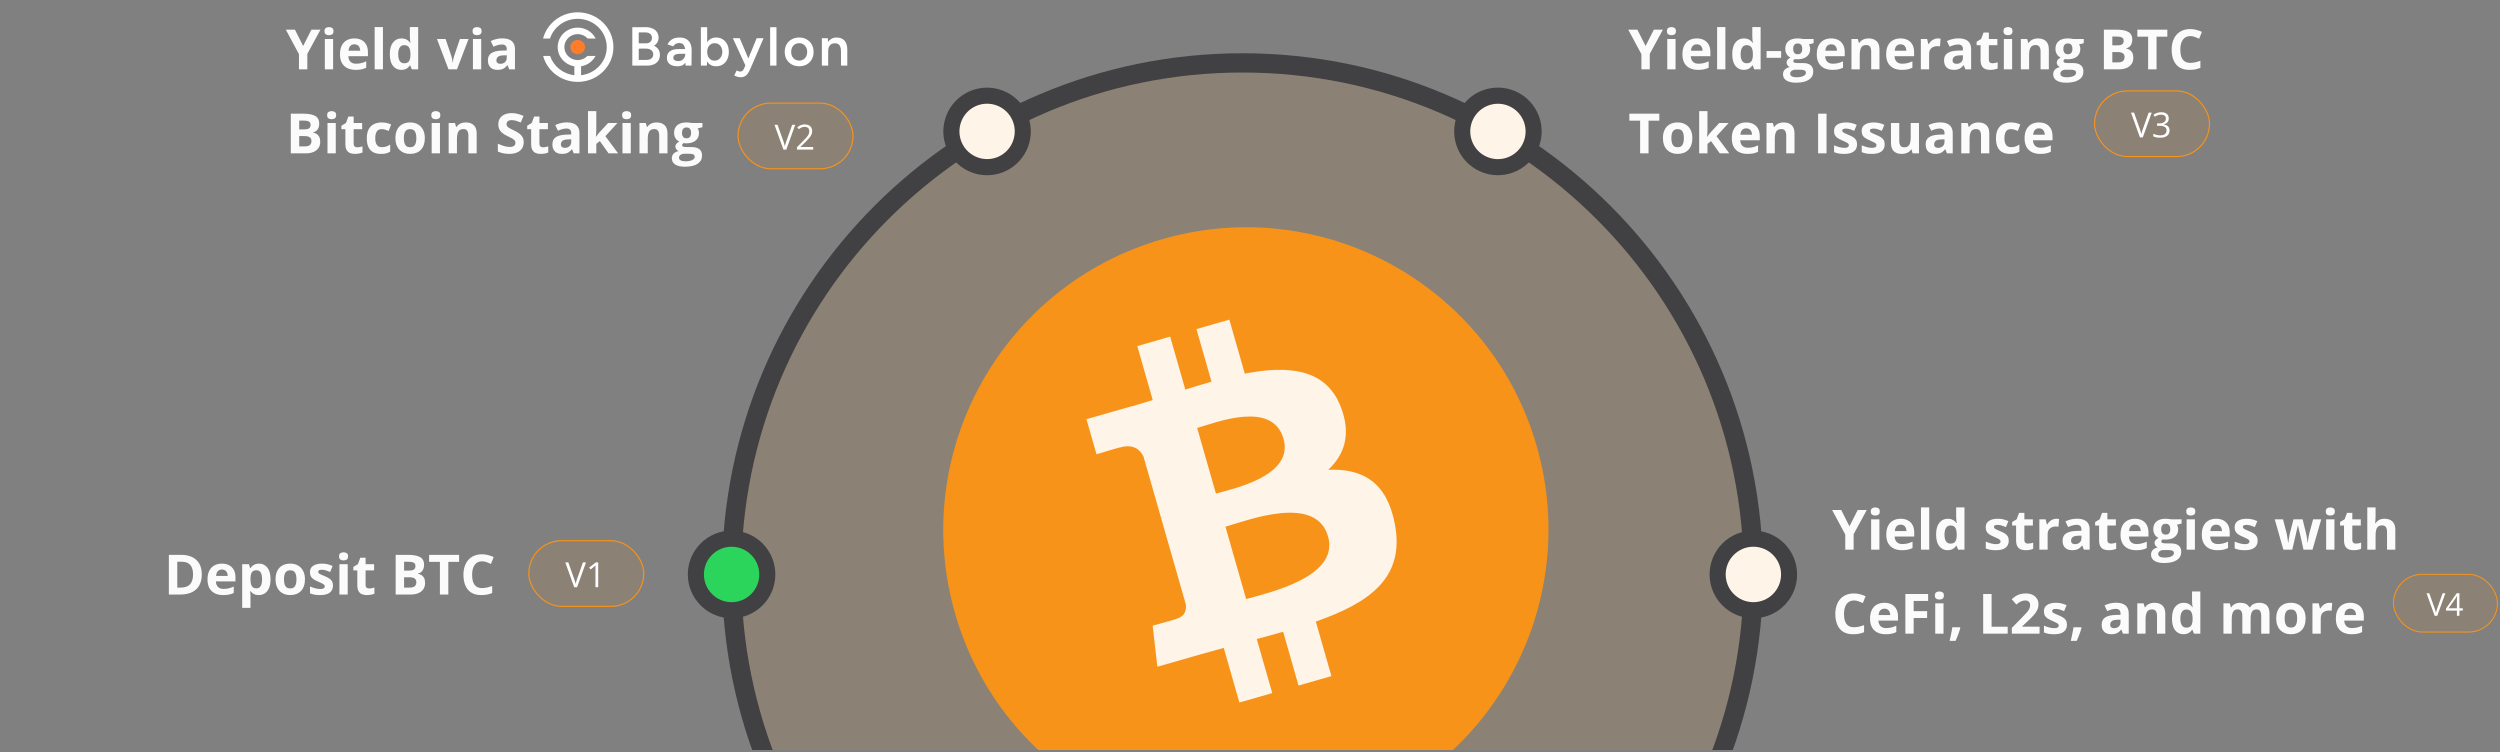 <svg width="1190" height="358" viewBox="0 0 1190 358" fill="none" xmlns="http://www.w3.org/2000/svg">
<rect x="0" y="0" width="1190" height="358" fill="#808080" stroke="none"/>
<path d="M96.049 273.375C96.049 275.502 95.64 277.281 94.822 278.711C94.012 280.132 92.836 281.204 91.295 281.928C89.753 282.643 87.897 283 85.726 283H80.377V264.111H86.308C88.289 264.111 90.007 264.464 91.463 265.171C92.918 265.868 94.046 266.906 94.848 268.284C95.649 269.654 96.049 271.351 96.049 273.375ZM91.889 273.478C91.889 272.083 91.682 270.937 91.269 270.041C90.864 269.137 90.261 268.469 89.46 268.039C88.668 267.608 87.686 267.393 86.514 267.393H84.382V279.693H86.101C88.056 279.693 89.507 279.171 90.455 278.129C91.411 277.087 91.889 275.537 91.889 273.478ZM105.61 268.284C106.945 268.284 108.095 268.543 109.059 269.059C110.024 269.568 110.769 270.308 111.295 271.282C111.82 272.255 112.083 273.444 112.083 274.848V276.76H102.767C102.811 277.871 103.142 278.745 103.762 279.382C104.391 280.011 105.261 280.326 106.372 280.326C107.294 280.326 108.138 280.231 108.904 280.041C109.671 279.852 110.459 279.568 111.269 279.189V282.238C110.554 282.591 109.805 282.849 109.021 283.013C108.246 283.177 107.302 283.258 106.191 283.258C104.744 283.258 103.461 282.991 102.341 282.457C101.23 281.923 100.356 281.109 99.718 280.015C99.09 278.922 98.775 277.543 98.775 275.881C98.775 274.193 99.059 272.789 99.628 271.669C100.205 270.541 101.006 269.697 102.031 269.137C103.056 268.568 104.249 268.284 105.61 268.284ZM105.636 271.088C104.869 271.088 104.232 271.333 103.724 271.824C103.224 272.315 102.935 273.086 102.858 274.137H108.388C108.379 273.551 108.271 273.03 108.065 272.574C107.867 272.117 107.565 271.755 107.16 271.488C106.764 271.221 106.256 271.088 105.636 271.088ZM123.323 268.284C124.951 268.284 126.265 268.917 127.264 270.183C128.271 271.45 128.775 273.306 128.775 275.752C128.775 277.388 128.538 278.767 128.065 279.886C127.591 280.997 126.936 281.837 126.101 282.406C125.265 282.974 124.305 283.258 123.22 283.258C122.522 283.258 121.923 283.172 121.424 283C120.924 282.819 120.498 282.591 120.145 282.315C119.792 282.031 119.486 281.73 119.227 281.411H119.021C119.09 281.755 119.141 282.109 119.176 282.47C119.21 282.832 119.227 283.185 119.227 283.53V289.357H115.287V268.556H118.491L119.047 270.429H119.227C119.486 270.041 119.8 269.684 120.171 269.357C120.541 269.029 120.985 268.771 121.501 268.581C122.027 268.383 122.634 268.284 123.323 268.284ZM122.057 271.437C121.368 271.437 120.821 271.579 120.416 271.863C120.011 272.147 119.714 272.574 119.525 273.142C119.344 273.711 119.245 274.43 119.227 275.3V275.726C119.227 276.656 119.314 277.444 119.486 278.09C119.667 278.736 119.964 279.227 120.377 279.563C120.799 279.899 121.376 280.067 122.109 280.067C122.712 280.067 123.207 279.899 123.594 279.563C123.982 279.227 124.271 278.736 124.46 278.09C124.658 277.436 124.757 276.639 124.757 275.7C124.757 274.288 124.538 273.224 124.098 272.509C123.659 271.794 122.979 271.437 122.057 271.437ZM145.158 275.752C145.158 276.958 144.994 278.026 144.667 278.956C144.348 279.886 143.879 280.674 143.259 281.32C142.647 281.958 141.906 282.44 141.036 282.767C140.175 283.095 139.202 283.258 138.116 283.258C137.1 283.258 136.165 283.095 135.313 282.767C134.469 282.44 133.732 281.958 133.103 281.32C132.483 280.674 132.001 279.886 131.656 278.956C131.321 278.026 131.153 276.958 131.153 275.752C131.153 274.15 131.437 272.793 132.005 271.682C132.574 270.571 133.383 269.727 134.434 269.15C135.485 268.573 136.738 268.284 138.194 268.284C139.546 268.284 140.743 268.573 141.786 269.15C142.836 269.727 143.659 270.571 144.253 271.682C144.856 272.793 145.158 274.15 145.158 275.752ZM135.171 275.752C135.171 276.699 135.274 277.496 135.481 278.142C135.687 278.788 136.01 279.275 136.45 279.602C136.889 279.929 137.462 280.093 138.168 280.093C138.866 280.093 139.43 279.929 139.861 279.602C140.3 279.275 140.619 278.788 140.817 278.142C141.023 277.496 141.127 276.699 141.127 275.752C141.127 274.796 141.023 274.003 140.817 273.375C140.619 272.737 140.3 272.259 139.861 271.941C139.421 271.622 138.849 271.463 138.142 271.463C137.1 271.463 136.342 271.82 135.868 272.535C135.403 273.25 135.171 274.322 135.171 275.752ZM158.491 278.711C158.491 279.693 158.259 280.524 157.793 281.204C157.337 281.876 156.652 282.388 155.739 282.742C154.826 283.086 153.689 283.258 152.328 283.258C151.321 283.258 150.455 283.194 149.731 283.065C149.016 282.935 148.293 282.72 147.561 282.419V279.163C148.345 279.516 149.184 279.809 150.08 280.041C150.985 280.265 151.777 280.377 152.458 280.377C153.224 280.377 153.771 280.265 154.098 280.041C154.434 279.809 154.602 279.507 154.602 279.137C154.602 278.896 154.533 278.68 154.395 278.491C154.266 278.293 153.982 278.073 153.543 277.832C153.104 277.582 152.414 277.259 151.476 276.863C150.571 276.484 149.826 276.101 149.24 275.713C148.663 275.326 148.233 274.869 147.948 274.344C147.673 273.81 147.535 273.133 147.535 272.315C147.535 270.98 148.052 269.977 149.085 269.305C150.128 268.624 151.519 268.284 153.259 268.284C154.154 268.284 155.007 268.375 155.817 268.556C156.635 268.736 157.475 269.025 158.336 269.421L157.147 272.264C156.433 271.953 155.756 271.699 155.119 271.501C154.49 271.303 153.849 271.204 153.194 271.204C152.617 271.204 152.182 271.282 151.889 271.437C151.596 271.592 151.45 271.829 151.45 272.147C151.45 272.38 151.523 272.587 151.669 272.767C151.824 272.948 152.117 273.151 152.548 273.375C152.987 273.59 153.629 273.87 154.473 274.214C155.291 274.55 156.002 274.904 156.605 275.274C157.208 275.636 157.673 276.088 158 276.63C158.327 277.165 158.491 277.858 158.491 278.711ZM165.507 268.556V283H161.566V268.556H165.507ZM163.543 262.897C164.128 262.897 164.632 263.034 165.054 263.31C165.476 263.577 165.687 264.081 165.687 264.822C165.687 265.554 165.476 266.062 165.054 266.346C164.632 266.622 164.128 266.76 163.543 266.76C162.948 266.76 162.44 266.622 162.018 266.346C161.605 266.062 161.398 265.554 161.398 264.822C161.398 264.081 161.605 263.577 162.018 263.31C162.44 263.034 162.948 262.897 163.543 262.897ZM175.739 280.119C176.17 280.119 176.588 280.076 176.992 279.99C177.406 279.904 177.815 279.796 178.22 279.667V282.599C177.798 282.789 177.272 282.944 176.644 283.065C176.023 283.194 175.343 283.258 174.602 283.258C173.741 283.258 172.966 283.121 172.277 282.845C171.596 282.561 171.058 282.074 170.662 281.385C170.274 280.687 170.08 279.718 170.08 278.478V271.514H168.194V269.848L170.365 268.53L171.501 265.481H174.021V268.556H178.065V271.514H174.021V278.478C174.021 279.029 174.176 279.443 174.486 279.718C174.805 279.985 175.222 280.119 175.739 280.119ZM188.336 264.111H194.215C196.73 264.111 198.633 264.464 199.925 265.171C201.217 265.877 201.863 267.117 201.863 268.891C201.863 269.606 201.747 270.252 201.514 270.829C201.29 271.407 200.963 271.88 200.533 272.251C200.102 272.621 199.576 272.862 198.956 272.974V273.103C199.585 273.233 200.154 273.456 200.662 273.775C201.17 274.085 201.575 274.542 201.876 275.145C202.186 275.739 202.341 276.531 202.341 277.522C202.341 278.668 202.061 279.649 201.502 280.468C200.942 281.286 200.141 281.915 199.098 282.354C198.065 282.785 196.833 283 195.403 283H188.336V264.111ZM192.341 271.592H194.667C195.83 271.592 196.635 271.411 197.083 271.049C197.531 270.679 197.755 270.136 197.755 269.421C197.755 268.698 197.488 268.181 196.954 267.871C196.428 267.552 195.593 267.393 194.447 267.393H192.341V271.592ZM192.341 274.77V279.693H194.951C196.157 279.693 196.997 279.46 197.471 278.995C197.944 278.53 198.181 277.905 198.181 277.121C198.181 276.656 198.078 276.247 197.871 275.894C197.664 275.541 197.315 275.265 196.825 275.067C196.342 274.869 195.675 274.77 194.822 274.77H192.341ZM213.401 283H209.396V267.444H204.266V264.111H218.53V267.444H213.401V283ZM229.46 267.173C228.694 267.173 228.013 267.324 227.419 267.625C226.833 267.918 226.338 268.345 225.933 268.904C225.537 269.464 225.235 270.14 225.029 270.933C224.822 271.725 224.719 272.617 224.719 273.607C224.719 274.942 224.882 276.084 225.21 277.031C225.545 277.97 226.062 278.689 226.76 279.189C227.458 279.68 228.358 279.925 229.46 279.925C230.227 279.925 230.993 279.839 231.76 279.667C232.535 279.494 233.375 279.249 234.279 278.93V282.289C233.444 282.634 232.621 282.879 231.812 283.026C231.002 283.181 230.093 283.258 229.086 283.258C227.139 283.258 225.537 282.858 224.279 282.057C223.03 281.247 222.104 280.119 221.502 278.672C220.899 277.216 220.597 275.519 220.597 273.581C220.597 272.152 220.791 270.842 221.179 269.654C221.566 268.465 222.135 267.436 222.884 266.566C223.633 265.696 224.559 265.024 225.662 264.55C226.764 264.077 228.03 263.84 229.46 263.84C230.399 263.84 231.338 263.96 232.277 264.202C233.224 264.434 234.129 264.757 234.99 265.171L233.698 268.426C232.992 268.09 232.281 267.798 231.566 267.548C230.851 267.298 230.149 267.173 229.46 267.173Z" fill="#FBFBFB"/>
<rect x="251.711" y="257.365" width="54.729" height="31.269" rx="15.634" fill="#F7931A" fill-opacity="0.1"/>
<rect x="251.711" y="257.365" width="54.729" height="31.269" rx="15.634" stroke="#F7931A" stroke-width="0.551"/>
<path d="M278.935 267.694L274.695 279.5H273.314L269.075 267.694H270.512L273.274 275.471C273.387 275.783 273.487 276.082 273.573 276.367C273.664 276.652 273.745 276.927 273.815 277.191C273.885 277.454 273.947 277.71 274.001 277.958C274.055 277.71 274.117 277.454 274.187 277.191C274.256 276.921 274.337 276.644 274.429 276.359C274.52 276.068 274.623 275.764 274.736 275.446L277.481 267.694H278.935ZM284.749 279.5H283.44V271.134C283.44 270.817 283.44 270.545 283.44 270.319C283.446 270.087 283.451 269.877 283.457 269.689C283.467 269.495 283.481 269.299 283.497 269.099C283.33 269.272 283.174 269.42 283.029 269.544C282.883 269.662 282.703 269.81 282.488 269.988L281.139 271.07L280.437 270.157L283.634 267.694H284.749V279.5Z" fill="white"/>
<path d="M783.298 21.889L787.239 14.111H791.554L785.288 25.649V33H781.309V25.778L775.042 14.111H779.384L783.298 21.889ZM797.562 18.555V33H793.621V18.555H797.562ZM795.598 12.897C796.184 12.897 796.688 13.034 797.11 13.31C797.532 13.577 797.743 14.081 797.743 14.822C797.743 15.554 797.532 16.062 797.11 16.346C796.688 16.622 796.184 16.76 795.598 16.76C795.004 16.76 794.496 16.622 794.074 16.346C793.66 16.062 793.453 15.554 793.453 14.822C793.453 14.081 793.66 13.577 794.074 13.31C794.496 13.034 795.004 12.897 795.598 12.897ZM807.665 18.284C809 18.284 810.15 18.543 811.115 19.059C812.08 19.568 812.825 20.308 813.35 21.282C813.875 22.255 814.138 23.444 814.138 24.848V26.76L804.823 26.76C804.866 27.871 805.198 28.745 805.818 29.382C806.447 30.011 807.316 30.326 808.428 30.326C809.349 30.326 810.193 30.231 810.96 30.041C811.726 29.852 812.515 29.568 813.324 29.189V32.238C812.609 32.591 811.86 32.849 811.076 33.013C810.301 33.177 809.358 33.258 808.247 33.258C806.8 33.258 805.516 32.991 804.397 32.457C803.285 31.923 802.411 31.109 801.774 30.015C801.145 28.922 800.831 27.544 800.831 25.881C800.831 24.193 801.115 22.789 801.683 21.669C802.26 20.541 803.061 19.697 804.086 19.137C805.111 18.568 806.304 18.284 807.665 18.284ZM807.691 21.088C806.925 21.088 806.287 21.333 805.779 21.824C805.279 22.315 804.991 23.086 804.913 24.137L810.443 24.137C810.434 23.551 810.327 23.03 810.12 22.574C809.922 22.117 809.62 21.755 809.216 21.488C808.819 21.221 808.311 21.088 807.691 21.088ZM821.283 33H817.342V12.897H821.283V33ZM830.004 33.258C828.393 33.258 827.08 32.63 826.063 31.372C825.055 30.106 824.552 28.25 824.552 25.804C824.552 23.332 825.064 21.462 826.089 20.196C827.114 18.922 828.453 18.284 830.107 18.284C830.796 18.284 831.403 18.379 831.929 18.568C832.454 18.758 832.906 19.012 833.285 19.331C833.673 19.649 834 20.007 834.267 20.403H834.397C834.345 20.128 834.28 19.723 834.203 19.189C834.134 18.646 834.099 18.09 834.099 17.522V12.897L838.053 12.897V33H835.03L834.267 31.127H834.099C833.85 31.523 833.535 31.885 833.156 32.212C832.786 32.531 832.342 32.785 831.826 32.974C831.309 33.164 830.701 33.258 830.004 33.258ZM831.386 30.119C832.463 30.119 833.221 29.8 833.66 29.163C834.108 28.517 834.345 27.548 834.371 26.256V25.829C834.371 24.425 834.155 23.353 833.725 22.612C833.294 21.863 832.493 21.488 831.322 21.488C830.452 21.488 829.771 21.863 829.28 22.612C828.789 23.362 828.544 24.443 828.544 25.855C828.544 27.268 828.789 28.332 829.28 29.047C829.78 29.761 830.482 30.119 831.386 30.119ZM840.895 27.522V24.292H847.833V27.522H840.895ZM854.926 39.357C852.911 39.357 851.369 39.004 850.301 38.297C849.242 37.599 848.712 36.618 848.712 35.351C848.712 34.481 848.983 33.754 849.526 33.168C850.068 32.582 850.865 32.164 851.916 31.915C851.511 31.742 851.158 31.462 850.857 31.075C850.555 30.679 850.404 30.261 850.404 29.822C850.404 29.27 850.564 28.814 850.882 28.452C851.201 28.082 851.662 27.72 852.265 27.367C851.507 27.04 850.904 26.514 850.456 25.791C850.017 25.067 849.797 24.215 849.797 23.233C849.797 22.182 850.025 21.29 850.482 20.558C850.947 19.817 851.619 19.253 852.497 18.866C853.385 18.478 854.461 18.284 855.727 18.284C855.994 18.284 856.304 18.301 856.658 18.336C857.011 18.37 857.334 18.409 857.627 18.452C857.928 18.495 858.13 18.53 858.234 18.555H863.273V20.558L861.012 21.14C861.218 21.458 861.373 21.798 861.477 22.16C861.58 22.522 861.632 22.905 861.632 23.31C861.632 24.86 861.089 26.071 860.004 26.941C858.927 27.802 857.429 28.233 855.508 28.233C855.051 28.207 854.621 28.172 854.216 28.129C854.018 28.284 853.867 28.448 853.764 28.62C853.66 28.792 853.609 28.973 853.609 29.163C853.609 29.352 853.686 29.512 853.841 29.641C854.005 29.761 854.246 29.856 854.565 29.925C854.892 29.985 855.297 30.015 855.779 30.015H858.234C859.819 30.015 861.025 30.356 861.851 31.036C862.687 31.717 863.105 32.716 863.105 34.034C863.105 35.722 862.398 37.031 860.986 37.961C859.582 38.892 857.562 39.357 854.926 39.357ZM855.094 36.785C856.033 36.785 856.838 36.695 857.51 36.514C858.191 36.342 858.712 36.092 859.074 35.765C859.435 35.446 859.616 35.063 859.616 34.615C859.616 34.253 859.509 33.965 859.293 33.749C859.087 33.543 858.768 33.396 858.337 33.31C857.915 33.224 857.373 33.181 856.709 33.181H854.668C854.186 33.181 853.751 33.258 853.363 33.413C852.984 33.569 852.683 33.784 852.459 34.059C852.235 34.344 852.123 34.671 852.123 35.041C852.123 35.584 852.381 36.01 852.898 36.32C853.423 36.63 854.155 36.785 855.094 36.785ZM855.727 25.829C856.468 25.829 857.011 25.601 857.355 25.145C857.7 24.688 857.872 24.068 857.872 23.284C857.872 22.414 857.691 21.764 857.329 21.333C856.976 20.894 856.442 20.674 855.727 20.674C855.004 20.674 854.461 20.894 854.099 21.333C853.738 21.764 853.557 22.414 853.557 23.284C853.557 24.068 853.733 24.688 854.087 25.145C854.448 25.601 854.995 25.829 855.727 25.829ZM871.619 18.284C872.954 18.284 874.104 18.543 875.069 19.059C876.033 19.568 876.778 20.308 877.304 21.282C877.829 22.255 878.092 23.444 878.092 24.848V26.76L868.776 26.76C868.82 27.871 869.151 28.745 869.771 29.382C870.4 30.011 871.27 30.326 872.381 30.326C873.303 30.326 874.147 30.231 874.913 30.041C875.68 29.852 876.468 29.568 877.278 29.189V32.238C876.563 32.591 875.814 32.849 875.03 33.013C874.255 33.177 873.311 33.258 872.2 33.258C870.753 33.258 869.47 32.991 868.35 32.457C867.239 31.923 866.365 31.109 865.727 30.015C865.099 28.922 864.784 27.544 864.784 25.881C864.784 24.193 865.068 22.789 865.637 21.669C866.214 20.541 867.015 19.697 868.04 19.137C869.065 18.568 870.258 18.284 871.619 18.284ZM871.645 21.088C870.878 21.088 870.241 21.333 869.733 21.824C869.233 22.315 868.944 23.086 868.867 24.137H874.397C874.388 23.551 874.28 23.03 874.074 22.574C873.876 22.117 873.574 21.755 873.169 21.488C872.773 21.221 872.265 21.088 871.645 21.088ZM889.5 18.284C891.042 18.284 892.282 18.706 893.221 19.55C894.16 20.386 894.629 21.73 894.629 23.581V33H890.689V24.563C890.689 23.53 890.499 22.75 890.12 22.225C889.75 21.699 889.164 21.437 888.363 21.437C887.157 21.437 886.335 21.846 885.895 22.664C885.456 23.482 885.236 24.662 885.236 26.204V33H881.296V18.555H884.306L884.836 20.403H885.056C885.366 19.904 885.749 19.499 886.205 19.189C886.671 18.878 887.183 18.65 887.743 18.504C888.311 18.357 888.897 18.284 889.5 18.284ZM904.642 18.284C905.977 18.284 907.127 18.543 908.092 19.059C909.057 19.568 909.802 20.308 910.327 21.282C910.852 22.255 911.115 23.444 911.115 24.848V26.76H901.8C901.843 27.871 902.174 28.745 902.795 29.382C903.423 30.011 904.293 30.326 905.404 30.326C906.326 30.326 907.17 30.231 907.937 30.041C908.703 29.852 909.491 29.568 910.301 29.189V32.238C909.586 32.591 908.837 32.849 908.053 33.013C907.278 33.177 906.335 33.258 905.224 33.258C903.777 33.258 902.493 32.991 901.373 32.457C900.262 31.923 899.388 31.109 898.751 30.015C898.122 28.922 897.808 27.544 897.808 25.881C897.808 24.193 898.092 22.789 898.66 21.669C899.237 20.541 900.038 19.697 901.063 19.137C902.088 18.568 903.281 18.284 904.642 18.284ZM904.668 21.088C903.901 21.088 903.264 21.333 902.756 21.824C902.256 22.315 901.968 23.086 901.89 24.137H907.42C907.411 23.551 907.304 23.03 907.097 22.574C906.899 22.117 906.597 21.755 906.193 21.488C905.796 21.221 905.288 21.088 904.668 21.088ZM922.381 18.284C922.579 18.284 922.808 18.297 923.066 18.323C923.333 18.34 923.548 18.366 923.712 18.401L923.415 22.096C923.286 22.052 923.1 22.022 922.859 22.005C922.627 21.979 922.424 21.966 922.252 21.966C921.744 21.966 921.249 22.031 920.766 22.16C920.293 22.289 919.866 22.5 919.487 22.793C919.108 23.078 918.807 23.456 918.583 23.93C918.367 24.395 918.26 24.968 918.26 25.649V33H914.319V18.555H917.304L917.885 20.985H918.079C918.363 20.494 918.716 20.046 919.138 19.641C919.569 19.227 920.056 18.9 920.598 18.659C921.15 18.409 921.744 18.284 922.381 18.284ZM932.252 18.258C934.19 18.258 935.676 18.68 936.709 19.524C937.743 20.369 938.26 21.652 938.26 23.375V33H935.508L934.746 31.036H934.642C934.229 31.553 933.807 31.975 933.376 32.302C932.945 32.63 932.45 32.871 931.89 33.026C931.33 33.181 930.65 33.258 929.849 33.258C928.996 33.258 928.23 33.095 927.549 32.767C926.877 32.44 926.348 31.941 925.96 31.269C925.572 30.588 925.379 29.727 925.379 28.685C925.379 27.152 925.917 26.023 926.994 25.3C928.07 24.568 929.685 24.163 931.839 24.085L934.345 24.008V23.375C934.345 22.617 934.147 22.061 933.751 21.708C933.355 21.355 932.803 21.178 932.097 21.178C931.399 21.178 930.715 21.277 930.043 21.475C929.371 21.674 928.699 21.923 928.027 22.225L926.722 19.563C927.489 19.159 928.346 18.84 929.293 18.607C930.249 18.375 931.236 18.258 932.252 18.258ZM934.345 26.308L932.821 26.359C931.546 26.394 930.659 26.622 930.159 27.044C929.668 27.466 929.423 28.021 929.423 28.711C929.423 29.314 929.599 29.744 929.952 30.003C930.305 30.252 930.766 30.377 931.335 30.377C932.179 30.377 932.889 30.128 933.467 29.628C934.052 29.128 934.345 28.418 934.345 27.496V26.308ZM948.415 30.119C948.846 30.119 949.263 30.076 949.668 29.99C950.082 29.904 950.491 29.796 950.896 29.667V32.599C950.473 32.789 949.948 32.944 949.319 33.065C948.699 33.194 948.019 33.258 947.278 33.258C946.417 33.258 945.641 33.121 944.952 32.845C944.272 32.561 943.734 32.074 943.337 31.385C942.95 30.687 942.756 29.718 942.756 28.478V21.514H940.87V19.848L943.04 18.53L944.177 15.481L946.697 15.481V18.555H950.74V21.514H946.697V28.478C946.697 29.029 946.852 29.443 947.162 29.718C947.48 29.985 947.898 30.119 948.415 30.119ZM957.769 18.555V33H953.828V18.555H957.769ZM955.805 12.897C956.391 12.897 956.895 13.034 957.317 13.31C957.739 13.577 957.95 14.081 957.95 14.822C957.95 15.554 957.739 16.062 957.317 16.346C956.895 16.622 956.391 16.76 955.805 16.76C955.211 16.76 954.703 16.622 954.281 16.346C953.867 16.062 953.66 15.554 953.66 14.822C953.66 14.081 953.867 13.577 954.281 13.31C954.703 13.034 955.211 12.897 955.805 12.897ZM970.12 18.284C971.662 18.284 972.902 18.706 973.841 19.55C974.78 20.386 975.25 21.73 975.25 23.581V33H971.309V24.563C971.309 23.53 971.12 22.75 970.741 22.225C970.37 21.699 969.784 21.437 968.983 21.437C967.778 21.437 966.955 21.846 966.516 22.664C966.076 23.482 965.857 24.662 965.857 26.204V33H961.916V18.555H964.927L965.456 20.403H965.676C965.986 19.904 966.369 19.499 966.826 19.189C967.291 18.878 967.803 18.65 968.363 18.504C968.932 18.357 969.517 18.284 970.12 18.284ZM983.531 39.357C981.516 39.357 979.974 39.004 978.906 38.297C977.846 37.599 977.317 36.618 977.317 35.351C977.317 34.481 977.588 33.754 978.131 33.168C978.673 32.582 979.47 32.164 980.521 31.915C980.116 31.742 979.763 31.462 979.461 31.075C979.16 30.679 979.009 30.261 979.009 29.822C979.009 29.27 979.169 28.814 979.487 28.452C979.806 28.082 980.267 27.72 980.87 27.367C980.112 27.04 979.509 26.514 979.061 25.791C978.622 25.067 978.402 24.215 978.402 23.233C978.402 22.182 978.63 21.29 979.087 20.558C979.552 19.817 980.224 19.253 981.102 18.866C981.989 18.478 983.066 18.284 984.332 18.284C984.599 18.284 984.909 18.301 985.262 18.336C985.616 18.37 985.939 18.409 986.231 18.452C986.533 18.495 986.735 18.53 986.839 18.555H991.877V20.558L989.617 21.14C989.823 21.458 989.978 21.798 990.082 22.16C990.185 22.522 990.237 22.905 990.237 23.31C990.237 24.86 989.694 26.071 988.609 26.941C987.532 27.802 986.033 28.233 984.113 28.233C983.656 28.207 983.225 28.172 982.821 28.129C982.623 28.284 982.472 28.448 982.368 28.62C982.265 28.792 982.213 28.973 982.213 29.163C982.213 29.352 982.291 29.512 982.446 29.641C982.61 29.761 982.851 29.856 983.169 29.925C983.497 29.985 983.902 30.015 984.384 30.015L986.839 30.015C988.424 30.015 989.629 30.356 990.456 31.036C991.292 31.717 991.71 32.716 991.71 34.034C991.71 35.722 991.003 37.031 989.591 37.961C988.187 38.892 986.167 39.357 983.531 39.357ZM983.699 36.785C984.638 36.785 985.443 36.695 986.115 36.514C986.796 36.342 987.317 36.092 987.679 35.765C988.04 35.446 988.221 35.063 988.221 34.615C988.221 34.253 988.113 33.965 987.898 33.749C987.691 33.543 987.373 33.396 986.942 33.31C986.52 33.224 985.977 33.181 985.314 33.181L983.273 33.181C982.79 33.181 982.356 33.258 981.968 33.413C981.589 33.569 981.287 33.784 981.064 34.059C980.84 34.344 980.728 34.671 980.728 35.041C980.728 35.584 980.986 36.01 981.503 36.32C982.028 36.63 982.76 36.785 983.699 36.785ZM984.332 25.829C985.073 25.829 985.616 25.601 985.96 25.145C986.305 24.688 986.477 24.068 986.477 23.284C986.477 22.414 986.296 21.764 985.934 21.333C985.581 20.894 985.047 20.674 984.332 20.674C983.609 20.674 983.066 20.894 982.704 21.333C982.343 21.764 982.162 22.414 982.162 23.284C982.162 24.068 982.338 24.688 982.691 25.145C983.053 25.601 983.6 25.829 984.332 25.829ZM1001.45 14.111L1007.33 14.111C1009.84 14.111 1011.75 14.464 1013.04 15.171C1014.33 15.877 1014.98 17.117 1014.98 18.891C1014.98 19.606 1014.86 20.252 1014.63 20.829C1014.41 21.407 1014.08 21.88 1013.65 22.251C1013.22 22.621 1012.69 22.862 1012.07 22.974V23.103C1012.7 23.233 1013.27 23.456 1013.78 23.775C1014.28 24.085 1014.69 24.542 1014.99 25.145C1015.3 25.739 1015.46 26.531 1015.46 27.522C1015.46 28.668 1015.18 29.649 1014.62 30.468C1014.06 31.286 1013.26 31.915 1012.21 32.354C1011.18 32.785 1009.95 33 1008.52 33L1001.45 33V14.111ZM1005.46 21.592L1007.78 21.592C1008.94 21.592 1009.75 21.411 1010.2 21.049C1010.65 20.679 1010.87 20.136 1010.87 19.421C1010.87 18.698 1010.6 18.181 1010.07 17.871C1009.54 17.552 1008.71 17.393 1007.56 17.393H1005.46V21.592ZM1005.46 24.77V29.692L1008.07 29.692C1009.27 29.692 1010.11 29.46 1010.59 28.995C1011.06 28.53 1011.3 27.905 1011.3 27.121C1011.3 26.656 1011.19 26.247 1010.99 25.894C1010.78 25.541 1010.43 25.265 1009.94 25.067C1009.46 24.869 1008.79 24.77 1007.94 24.77L1005.46 24.77ZM1026.52 33H1022.51V17.444H1017.38V14.111L1031.65 14.111V17.444H1026.52V33ZM1042.58 17.173C1041.81 17.173 1041.13 17.324 1040.53 17.625C1039.95 17.918 1039.45 18.345 1039.05 18.904C1038.65 19.464 1038.35 20.14 1038.14 20.933C1037.94 21.725 1037.83 22.617 1037.83 23.607C1037.83 24.942 1038 26.084 1038.32 27.031C1038.66 27.97 1039.18 28.689 1039.88 29.189C1040.57 29.68 1041.47 29.925 1042.58 29.925C1043.34 29.925 1044.11 29.839 1044.88 29.667C1045.65 29.494 1046.49 29.249 1047.39 28.93V32.289C1046.56 32.634 1045.74 32.879 1044.93 33.026C1044.12 33.181 1043.21 33.258 1042.2 33.258C1040.25 33.258 1038.65 32.858 1037.39 32.057C1036.15 31.247 1035.22 30.119 1034.62 28.672C1034.01 27.216 1033.71 25.519 1033.71 23.581C1033.71 22.152 1033.91 20.842 1034.29 19.654C1034.68 18.465 1035.25 17.436 1036 16.566C1036.75 15.696 1037.67 15.024 1038.78 14.55C1039.88 14.077 1041.15 13.84 1042.58 13.84C1043.51 13.84 1044.45 13.96 1045.39 14.201C1046.34 14.434 1047.24 14.757 1048.11 15.171L1046.81 18.426C1046.11 18.09 1045.4 17.798 1044.68 17.548C1043.97 17.298 1043.26 17.173 1042.58 17.173ZM784.707 73H780.701V57.444H775.572V54.111H789.836V57.444H784.707V73ZM805.559 65.752C805.559 66.958 805.396 68.026 805.068 68.956C804.75 69.886 804.28 70.674 803.66 71.32C803.049 71.958 802.308 72.44 801.438 72.767C800.577 73.095 799.603 73.258 798.518 73.258C797.502 73.258 796.567 73.095 795.714 72.767C794.87 72.44 794.134 71.958 793.505 71.32C792.885 70.674 792.403 69.886 792.058 68.956C791.722 68.026 791.554 66.958 791.554 65.752C791.554 64.15 791.838 62.793 792.407 61.682C792.975 60.571 793.785 59.727 794.836 59.15C795.887 58.573 797.14 58.284 798.595 58.284C799.948 58.284 801.145 58.573 802.187 59.15C803.238 59.727 804.061 60.571 804.655 61.682C805.258 62.793 805.559 64.15 805.559 65.752ZM795.572 65.752C795.572 66.699 795.676 67.496 795.882 68.142C796.089 68.788 796.412 69.275 796.851 69.602C797.291 69.929 797.863 70.093 798.57 70.093C799.267 70.093 799.832 69.929 800.262 69.602C800.701 69.275 801.02 68.788 801.218 68.142C801.425 67.496 801.528 66.699 801.528 65.752C801.528 64.796 801.425 64.003 801.218 63.375C801.02 62.737 800.701 62.259 800.262 61.941C799.823 61.622 799.25 61.462 798.544 61.462C797.502 61.462 796.744 61.82 796.27 62.535C795.805 63.25 795.572 64.322 795.572 65.752ZM812.756 52.897V61.889C812.756 62.431 812.734 62.974 812.691 63.517C812.648 64.059 812.601 64.602 812.549 65.145H812.601C812.868 64.766 813.139 64.391 813.415 64.021C813.699 63.65 814 63.293 814.319 62.948L818.363 58.556H822.807L817.071 64.822L823.156 73L818.608 73L814.448 67.147L812.756 68.504V73H808.815V52.897H812.756ZM831.18 58.284C832.515 58.284 833.664 58.543 834.629 59.059C835.594 59.568 836.339 60.308 836.864 61.282C837.39 62.255 837.652 63.444 837.652 64.847V66.76H828.337C828.38 67.871 828.712 68.745 829.332 69.382C829.961 70.011 830.831 70.326 831.942 70.326C832.863 70.326 833.708 70.231 834.474 70.041C835.241 69.852 836.029 69.568 836.838 69.189V72.238C836.124 72.591 835.374 72.849 834.59 73.013C833.815 73.177 832.872 73.258 831.761 73.258C830.314 73.258 829.031 72.991 827.911 72.457C826.8 71.923 825.925 71.109 825.288 70.016C824.659 68.922 824.345 67.543 824.345 65.881C824.345 64.193 824.629 62.789 825.198 61.669C825.775 60.541 826.576 59.697 827.601 59.137C828.626 58.568 829.819 58.284 831.18 58.284ZM831.205 61.088C830.439 61.088 829.801 61.333 829.293 61.824C828.794 62.315 828.505 63.086 828.428 64.137H833.957C833.949 63.551 833.841 63.03 833.634 62.574C833.436 62.117 833.135 61.755 832.73 61.488C832.334 61.221 831.826 61.088 831.205 61.088ZM849.061 58.284C850.602 58.284 851.843 58.706 852.782 59.55C853.72 60.386 854.19 61.73 854.19 63.581V73H850.249V64.563C850.249 63.53 850.06 62.75 849.681 62.225C849.31 61.699 848.725 61.437 847.924 61.437C846.718 61.437 845.895 61.846 845.456 62.664C845.017 63.482 844.797 64.662 844.797 66.204V73H840.857V58.556L843.867 58.556L844.397 60.403H844.616C844.926 59.904 845.31 59.499 845.766 59.189C846.231 58.879 846.744 58.65 847.304 58.504C847.872 58.357 848.458 58.284 849.061 58.284ZM865.43 73V54.111H869.435V73H865.43ZM883.957 68.711C883.957 69.692 883.725 70.524 883.26 71.204C882.803 71.876 882.118 72.388 881.205 72.742C880.292 73.086 879.156 73.258 877.795 73.258C876.787 73.258 875.921 73.194 875.198 73.065C874.483 72.935 873.759 72.72 873.027 72.419V69.163C873.811 69.516 874.651 69.809 875.547 70.041C876.451 70.265 877.243 70.377 877.924 70.377C878.69 70.377 879.237 70.265 879.565 70.041C879.901 69.809 880.069 69.507 880.069 69.137C880.069 68.896 880 68.68 879.862 68.491C879.733 68.293 879.448 68.073 879.009 67.832C878.57 67.582 877.881 67.259 876.942 66.863C876.037 66.484 875.292 66.101 874.707 65.713C874.13 65.326 873.699 64.869 873.415 64.344C873.139 63.81 873.001 63.133 873.001 62.315C873.001 60.98 873.518 59.977 874.552 59.305C875.594 58.624 876.985 58.284 878.725 58.284C879.621 58.284 880.473 58.375 881.283 58.556C882.101 58.736 882.941 59.025 883.802 59.421L882.614 62.264C881.899 61.953 881.223 61.699 880.585 61.501C879.957 61.303 879.315 61.204 878.66 61.204C878.083 61.204 877.648 61.282 877.355 61.437C877.062 61.592 876.916 61.829 876.916 62.147C876.916 62.38 876.989 62.587 877.136 62.767C877.291 62.948 877.584 63.151 878.014 63.375C878.454 63.59 879.095 63.87 879.939 64.215C880.758 64.55 881.468 64.903 882.071 65.274C882.674 65.636 883.139 66.088 883.466 66.63C883.794 67.165 883.957 67.858 883.957 68.711ZM897.11 68.711C897.11 69.692 896.877 70.524 896.412 71.204C895.956 71.876 895.271 72.388 894.358 72.742C893.445 73.086 892.308 73.258 890.947 73.258C889.939 73.258 889.074 73.194 888.35 73.065C887.635 72.935 886.912 72.72 886.18 72.419V69.163C886.963 69.516 887.803 69.809 888.699 70.041C889.603 70.265 890.396 70.377 891.076 70.377C891.843 70.377 892.39 70.265 892.717 70.041C893.053 69.809 893.221 69.507 893.221 69.137C893.221 68.896 893.152 68.68 893.014 68.491C892.885 68.293 892.601 68.073 892.162 67.832C891.722 67.582 891.033 67.259 890.094 66.863C889.19 66.484 888.445 66.101 887.859 65.713C887.282 65.326 886.851 64.869 886.567 64.344C886.292 63.81 886.154 63.133 886.154 62.315C886.154 60.98 886.671 59.977 887.704 59.305C888.746 58.624 890.137 58.284 891.877 58.284C892.773 58.284 893.626 58.375 894.435 58.556C895.254 58.736 896.094 59.025 896.955 59.421L895.766 62.264C895.051 61.953 894.375 61.699 893.738 61.501C893.109 61.303 892.467 61.204 891.813 61.204C891.236 61.204 890.801 61.282 890.508 61.437C890.215 61.592 890.069 61.829 890.069 62.147C890.069 62.38 890.142 62.587 890.288 62.767C890.443 62.948 890.736 63.151 891.167 63.375C891.606 63.59 892.248 63.87 893.092 64.215C893.91 64.55 894.621 64.903 895.224 65.274C895.827 65.636 896.292 66.088 896.619 66.63C896.946 67.165 897.11 67.858 897.11 68.711ZM913.441 58.556V73H910.417L909.888 71.153H909.681C909.371 71.643 908.983 72.044 908.518 72.354C908.053 72.664 907.541 72.892 906.981 73.039C906.421 73.185 905.839 73.258 905.237 73.258C904.203 73.258 903.303 73.078 902.536 72.716C901.77 72.345 901.171 71.773 900.74 70.997C900.318 70.222 900.107 69.215 900.107 67.974V58.556H904.048V66.992C904.048 68.026 904.233 68.805 904.603 69.331C904.974 69.856 905.564 70.119 906.373 70.119C907.175 70.119 907.803 69.938 908.26 69.576C908.716 69.206 909.035 68.668 909.216 67.961C909.405 67.246 909.5 66.376 909.5 65.351V58.556H913.441ZM923.492 58.258C925.43 58.258 926.916 58.68 927.95 59.525C928.983 60.369 929.5 61.652 929.5 63.375V73H926.748L925.986 71.036H925.883C925.469 71.553 925.047 71.975 924.616 72.302C924.186 72.63 923.69 72.871 923.131 73.026C922.571 73.181 921.89 73.258 921.089 73.258C920.237 73.258 919.47 73.095 918.79 72.767C918.118 72.44 917.588 71.941 917.2 71.269C916.813 70.588 916.619 69.727 916.619 68.685C916.619 67.152 917.157 66.023 918.234 65.3C919.311 64.568 920.926 64.163 923.079 64.085L925.585 64.008V63.375C925.585 62.617 925.387 62.061 924.991 61.708C924.595 61.355 924.044 61.178 923.337 61.178C922.64 61.178 921.955 61.277 921.283 61.475C920.611 61.673 919.939 61.923 919.268 62.225L917.963 59.563C918.729 59.158 919.586 58.84 920.534 58.607C921.49 58.375 922.476 58.258 923.492 58.258ZM925.585 66.308L924.061 66.359C922.786 66.394 921.899 66.622 921.399 67.044C920.908 67.466 920.663 68.022 920.663 68.711C920.663 69.314 920.839 69.744 921.193 70.003C921.546 70.252 922.007 70.377 922.575 70.377C923.419 70.377 924.13 70.127 924.707 69.628C925.293 69.128 925.585 68.418 925.585 67.496V66.308ZM941.774 58.284C943.316 58.284 944.556 58.706 945.495 59.55C946.434 60.386 946.903 61.73 946.903 63.581V73H942.963V64.563C942.963 63.53 942.773 62.75 942.394 62.225C942.024 61.699 941.438 61.437 940.637 61.437C939.431 61.437 938.609 61.846 938.169 62.664C937.73 63.482 937.51 64.662 937.51 66.204V73H933.57V58.556H936.58L937.11 60.403H937.33C937.64 59.904 938.023 59.499 938.479 59.189C938.945 58.879 939.457 58.65 940.017 58.504C940.585 58.357 941.171 58.284 941.774 58.284ZM956.826 73.258C955.396 73.258 954.177 73 953.169 72.483C952.162 71.958 951.395 71.148 950.87 70.054C950.344 68.96 950.082 67.561 950.082 65.855C950.082 64.09 950.379 62.651 950.973 61.54C951.576 60.42 952.407 59.598 953.467 59.072C954.535 58.547 955.771 58.284 957.175 58.284C958.174 58.284 959.035 58.383 959.759 58.581C960.491 58.771 961.128 58.999 961.671 59.266L960.508 62.315C959.888 62.065 959.311 61.863 958.777 61.708C958.243 61.544 957.709 61.462 957.175 61.462C956.486 61.462 955.913 61.626 955.456 61.953C955 62.272 954.66 62.755 954.436 63.401C954.212 64.046 954.1 64.856 954.1 65.829C954.1 66.785 954.22 67.578 954.461 68.207C954.703 68.835 955.051 69.305 955.508 69.615C955.964 69.916 956.52 70.067 957.175 70.067C957.993 70.067 958.721 69.96 959.358 69.744C959.995 69.52 960.616 69.21 961.219 68.814V72.186C960.616 72.565 959.983 72.836 959.319 73C958.665 73.172 957.834 73.258 956.826 73.258ZM970.534 58.284C971.869 58.284 973.019 58.543 973.983 59.059C974.948 59.568 975.693 60.308 976.219 61.282C976.744 62.255 977.007 63.444 977.007 64.847V66.76H967.691C967.734 67.871 968.066 68.745 968.686 69.382C969.315 70.011 970.185 70.326 971.296 70.326C972.218 70.326 973.062 70.231 973.828 70.041C974.595 69.852 975.383 69.568 976.193 69.189V72.238C975.478 72.591 974.728 72.849 973.945 73.013C973.169 73.177 972.226 73.258 971.115 73.258C969.668 73.258 968.385 72.991 967.265 72.457C966.154 71.923 965.28 71.109 964.642 70.016C964.014 68.922 963.699 67.543 963.699 65.881C963.699 64.193 963.983 62.789 964.552 61.669C965.129 60.541 965.93 59.697 966.955 59.137C967.98 58.568 969.173 58.284 970.534 58.284ZM970.56 61.088C969.793 61.088 969.156 61.333 968.647 61.824C968.148 62.315 967.859 63.086 967.782 64.137H973.312C973.303 63.551 973.195 63.03 972.989 62.574C972.79 62.117 972.489 61.755 972.084 61.488C971.688 61.221 971.18 61.088 970.56 61.088Z" fill="#FBFBFB"/>
<rect x="996.995" y="43.262" width="54.729" height="31.269" rx="15.634" fill="#F7931A" fill-opacity="0.1"/>
<rect x="996.995" y="43.262" width="54.729" height="31.269" rx="15.634" stroke="#F7931A" stroke-width="0.551"/>
<path d="M1024.22 53.591L1019.98 65.397H1018.6L1014.36 53.591H1015.8L1018.56 61.367C1018.67 61.679 1018.77 61.978 1018.86 62.263C1018.95 62.549 1019.03 62.823 1019.1 63.087C1019.17 63.351 1019.23 63.606 1019.29 63.854C1019.34 63.606 1019.4 63.351 1019.47 63.087C1019.54 62.818 1019.62 62.541 1019.71 62.255C1019.8 61.965 1019.91 61.66 1020.02 61.343L1022.77 53.591H1024.22ZM1032.34 56.344C1032.34 56.872 1032.24 57.33 1032.04 57.717C1031.83 58.105 1031.55 58.422 1031.18 58.67C1030.81 58.912 1030.38 59.082 1029.89 59.179V59.243C1030.82 59.362 1031.53 59.663 1032 60.148C1032.47 60.632 1032.71 61.267 1032.71 62.053C1032.71 62.737 1032.54 63.343 1032.22 63.87C1031.9 64.398 1031.41 64.812 1030.75 65.114C1030.1 65.41 1029.25 65.558 1028.22 65.558C1027.6 65.558 1027.02 65.507 1026.49 65.405C1025.96 65.308 1025.45 65.144 1024.97 64.912V63.652C1025.46 63.895 1025.99 64.086 1026.57 64.226C1027.15 64.36 1027.7 64.427 1028.24 64.427C1029.32 64.427 1030.1 64.215 1030.57 63.79C1031.05 63.359 1031.29 62.772 1031.29 62.029C1031.29 61.518 1031.16 61.106 1030.89 60.794C1030.63 60.476 1030.24 60.245 1029.74 60.099C1029.25 59.949 1028.65 59.873 1027.95 59.873H1026.77V58.727H1027.96C1028.6 58.727 1029.14 58.632 1029.59 58.444C1030.04 58.255 1030.38 57.992 1030.61 57.653C1030.84 57.308 1030.96 56.902 1030.96 56.433C1030.96 55.836 1030.76 55.376 1030.36 55.053C1029.97 54.724 1029.42 54.56 1028.74 54.56C1028.32 54.56 1027.94 54.603 1027.59 54.689C1027.25 54.775 1026.93 54.894 1026.63 55.044C1026.32 55.195 1026.02 55.37 1025.72 55.569L1025.04 54.649C1025.47 54.315 1026 54.027 1026.62 53.785C1027.24 53.542 1027.94 53.421 1028.73 53.421C1029.93 53.421 1030.84 53.696 1031.44 54.245C1032.04 54.794 1032.34 55.494 1032.34 56.344Z" fill="white"/>
<path d="M144.298 21.889L148.239 14.111H152.554L146.288 25.649V33H142.309V25.778L136.042 14.111H140.384L144.298 21.889ZM158.562 18.555V33H154.621V18.555H158.562ZM156.598 12.897C157.184 12.897 157.688 13.034 158.11 13.31C158.532 13.577 158.743 14.081 158.743 14.822C158.743 15.554 158.532 16.062 158.11 16.346C157.688 16.622 157.184 16.76 156.598 16.76C156.004 16.76 155.496 16.622 155.074 16.346C154.66 16.062 154.453 15.554 154.453 14.822C154.453 14.081 154.66 13.577 155.074 13.31C155.496 13.034 156.004 12.897 156.598 12.897ZM168.665 18.284C170 18.284 171.15 18.543 172.115 19.059C173.08 19.568 173.825 20.308 174.35 21.282C174.875 22.255 175.138 23.444 175.138 24.848V26.76L165.823 26.76C165.866 27.871 166.198 28.745 166.818 29.382C167.447 30.011 168.316 30.326 169.428 30.326C170.349 30.326 171.193 30.231 171.96 30.041C172.726 29.852 173.515 29.568 174.324 29.189V32.238C173.609 32.591 172.86 32.849 172.076 33.013C171.301 33.177 170.358 33.258 169.247 33.258C167.8 33.258 166.516 32.991 165.397 32.457C164.285 31.923 163.411 31.109 162.774 30.015C162.145 28.922 161.831 27.544 161.831 25.881C161.831 24.193 162.115 22.789 162.683 21.669C163.26 20.541 164.061 19.697 165.086 19.137C166.111 18.568 167.304 18.284 168.665 18.284ZM168.691 21.088C167.925 21.088 167.287 21.333 166.779 21.824C166.279 22.315 165.991 23.086 165.913 24.137L171.443 24.137C171.434 23.551 171.327 23.03 171.12 22.574C170.922 22.117 170.62 21.755 170.216 21.488C169.819 21.221 169.311 21.088 168.691 21.088ZM182.283 33H178.342V12.897H182.283V33ZM191.004 33.258C189.393 33.258 188.08 32.63 187.063 31.372C186.055 30.106 185.552 28.25 185.552 25.804C185.552 23.332 186.064 21.462 187.089 20.196C188.114 18.922 189.453 18.284 191.107 18.284C191.796 18.284 192.403 18.379 192.929 18.568C193.454 18.758 193.906 19.012 194.285 19.331C194.673 19.649 195 20.007 195.267 20.403H195.397C195.345 20.128 195.28 19.723 195.203 19.189C195.134 18.646 195.099 18.09 195.099 17.522V12.897L199.053 12.897V33H196.03L195.267 31.127H195.099C194.85 31.523 194.535 31.885 194.156 32.212C193.786 32.531 193.342 32.785 192.826 32.974C192.309 33.164 191.701 33.258 191.004 33.258ZM192.386 30.119C193.463 30.119 194.221 29.8 194.66 29.163C195.108 28.517 195.345 27.548 195.371 26.256V25.829C195.371 24.425 195.155 23.353 194.725 22.612C194.294 21.863 193.493 21.488 192.322 21.488C191.452 21.488 190.771 21.863 190.28 22.612C189.789 23.362 189.544 24.443 189.544 25.855C189.544 27.268 189.789 28.332 190.28 29.047C190.78 29.761 191.482 30.119 192.386 30.119ZM213.484 33L207.981 18.555H212.102L214.893 26.785C215.048 27.268 215.168 27.776 215.255 28.31C215.349 28.844 215.414 29.322 215.448 29.744H215.552C215.578 29.288 215.638 28.801 215.733 28.284C215.836 27.767 215.969 27.268 216.133 26.785L218.911 18.555H223.032L217.528 33H213.484ZM229.053 18.555V33H225.112V18.555H229.053ZM227.089 12.897C227.675 12.897 228.179 13.034 228.601 13.31C229.023 13.577 229.234 14.081 229.234 14.822C229.234 15.554 229.023 16.062 228.601 16.346C228.179 16.622 227.675 16.76 227.089 16.76C226.495 16.76 225.987 16.622 225.565 16.346C225.151 16.062 224.944 15.554 224.944 14.822C224.944 14.081 225.151 13.577 225.565 13.31C225.987 13.034 226.495 12.897 227.089 12.897ZM239.118 18.258C241.056 18.258 242.541 18.68 243.575 19.524C244.609 20.369 245.125 21.652 245.125 23.375V33H242.373L241.611 31.036H241.508C241.094 31.553 240.672 31.975 240.242 32.302C239.811 32.63 239.316 32.871 238.756 33.026C238.196 33.181 237.516 33.258 236.715 33.258C235.862 33.258 235.095 33.095 234.415 32.767C233.743 32.44 233.213 31.941 232.826 31.269C232.438 30.588 232.244 29.727 232.244 28.685C232.244 27.152 232.783 26.023 233.859 25.3C234.936 24.568 236.551 24.163 238.704 24.085L241.211 24.008V23.375C241.211 22.617 241.013 22.061 240.616 21.708C240.22 21.355 239.669 21.178 238.963 21.178C238.265 21.178 237.58 21.277 236.908 21.475C236.236 21.674 235.565 21.923 234.893 22.225L233.588 19.563C234.354 19.159 235.211 18.84 236.159 18.607C237.115 18.375 238.101 18.258 239.118 18.258ZM241.211 26.308L239.686 26.359C238.411 26.394 237.524 26.622 237.025 27.044C236.534 27.466 236.288 28.021 236.288 28.711C236.288 29.314 236.465 29.744 236.818 30.003C237.171 30.252 237.632 30.377 238.2 30.377C239.044 30.377 239.755 30.128 240.332 29.628C240.918 29.128 241.211 28.418 241.211 27.496V26.308ZM138.42 54.111H144.298C146.813 54.111 148.717 54.464 150.009 55.17C151.301 55.877 151.947 57.117 151.947 58.891C151.947 59.606 151.831 60.252 151.598 60.829C151.374 61.407 151.047 61.88 150.616 62.251C150.185 62.621 149.66 62.862 149.04 62.974V63.103C149.669 63.233 150.237 63.456 150.745 63.775C151.254 64.085 151.658 64.542 151.96 65.145C152.27 65.739 152.425 66.531 152.425 67.522C152.425 68.668 152.145 69.649 151.585 70.468C151.025 71.286 150.224 71.915 149.182 72.354C148.148 72.785 146.917 73 145.487 73H138.42V54.111ZM142.425 61.592H144.751C145.913 61.592 146.719 61.411 147.167 61.049C147.614 60.679 147.838 60.136 147.838 59.421C147.838 58.698 147.571 58.181 147.037 57.871C146.512 57.552 145.676 57.393 144.531 57.393H142.425V61.592ZM142.425 64.77V69.692H145.035C146.241 69.692 147.08 69.46 147.554 68.995C148.028 68.53 148.265 67.905 148.265 67.121C148.265 66.656 148.161 66.247 147.955 65.894C147.748 65.541 147.399 65.265 146.908 65.067C146.426 64.869 145.758 64.77 144.906 64.77H142.425ZM159.828 58.556V73H155.887V58.556L159.828 58.556ZM157.864 52.897C158.45 52.897 158.954 53.034 159.376 53.31C159.798 53.577 160.009 54.081 160.009 54.822C160.009 55.554 159.798 56.062 159.376 56.346C158.954 56.622 158.45 56.76 157.864 56.76C157.27 56.76 156.762 56.622 156.34 56.346C155.926 56.062 155.72 55.554 155.72 54.822C155.72 54.081 155.926 53.577 156.34 53.31C156.762 53.034 157.27 52.897 157.864 52.897ZM170.061 70.119C170.491 70.119 170.909 70.076 171.314 69.99C171.727 69.903 172.136 69.796 172.541 69.667V72.6C172.119 72.789 171.594 72.944 170.965 73.065C170.345 73.194 169.664 73.258 168.924 73.258C168.062 73.258 167.287 73.121 166.598 72.845C165.918 72.561 165.379 72.074 164.983 71.385C164.596 70.687 164.402 69.718 164.402 68.478V61.514H162.515V59.847L164.686 58.53L165.823 55.481H168.342V58.556H172.386V61.514H168.342V68.478C168.342 69.029 168.497 69.443 168.807 69.718C169.126 69.985 169.544 70.119 170.061 70.119ZM181.34 73.258C179.91 73.258 178.691 73 177.683 72.483C176.676 71.958 175.909 71.148 175.384 70.054C174.858 68.96 174.596 67.561 174.596 65.855C174.596 64.09 174.893 62.651 175.487 61.54C176.09 60.42 176.921 59.598 177.981 59.072C179.049 58.547 180.285 58.284 181.689 58.284C182.688 58.284 183.549 58.383 184.273 58.581C185.005 58.771 185.642 58.999 186.185 59.266L185.022 62.315C184.402 62.065 183.825 61.863 183.291 61.708C182.757 61.544 182.223 61.462 181.689 61.462C180.999 61.462 180.427 61.626 179.97 61.953C179.514 62.272 179.173 62.755 178.95 63.401C178.726 64.046 178.614 64.856 178.614 65.829C178.614 66.785 178.734 67.578 178.975 68.207C179.217 68.835 179.565 69.305 180.022 69.615C180.478 69.916 181.034 70.067 181.689 70.067C182.507 70.067 183.235 69.96 183.872 69.744C184.509 69.52 185.13 69.21 185.732 68.814V72.186C185.13 72.565 184.496 72.836 183.833 73C183.179 73.172 182.347 73.258 181.34 73.258ZM202.218 65.752C202.218 66.958 202.055 68.026 201.727 68.956C201.409 69.886 200.939 70.674 200.319 71.32C199.708 71.958 198.967 72.44 198.097 72.767C197.236 73.095 196.262 73.258 195.177 73.258C194.161 73.258 193.226 73.095 192.373 72.767C191.529 72.44 190.793 71.958 190.164 71.32C189.544 70.674 189.062 69.886 188.717 68.956C188.381 68.026 188.213 66.958 188.213 65.752C188.213 64.15 188.497 62.793 189.066 61.682C189.634 60.571 190.444 59.727 191.495 59.15C192.546 58.573 193.799 58.284 195.254 58.284C196.607 58.284 197.804 58.573 198.846 59.15C199.897 59.727 200.72 60.571 201.314 61.682C201.917 62.793 202.218 64.15 202.218 65.752ZM192.231 65.752C192.231 66.699 192.335 67.496 192.541 68.142C192.748 68.788 193.071 69.275 193.51 69.602C193.95 69.929 194.522 70.093 195.229 70.093C195.926 70.093 196.49 69.929 196.921 69.602C197.36 69.275 197.679 68.788 197.877 68.142C198.084 67.496 198.187 66.699 198.187 65.752C198.187 64.796 198.084 64.003 197.877 63.375C197.679 62.737 197.36 62.259 196.921 61.941C196.482 61.622 195.909 61.462 195.203 61.462C194.161 61.462 193.403 61.82 192.929 62.535C192.464 63.25 192.231 64.322 192.231 65.752ZM209.415 58.556V73H205.474V58.556H209.415ZM207.451 52.897C208.037 52.897 208.54 53.034 208.963 53.31C209.385 53.577 209.596 54.081 209.596 54.822C209.596 55.554 209.385 56.062 208.963 56.346C208.54 56.622 208.037 56.76 207.451 56.76C206.857 56.76 206.348 56.622 205.926 56.346C205.513 56.062 205.306 55.554 205.306 54.822C205.306 54.081 205.513 53.577 205.926 53.31C206.348 53.034 206.857 52.897 207.451 52.897ZM221.766 58.284C223.308 58.284 224.548 58.706 225.487 59.55C226.426 60.386 226.895 61.73 226.895 63.581V73H222.955V64.563C222.955 63.53 222.765 62.75 222.386 62.225C222.016 61.699 221.43 61.437 220.629 61.437C219.423 61.437 218.601 61.846 218.161 62.664C217.722 63.482 217.503 64.662 217.503 66.204V73H213.562V58.556H216.572L217.102 60.403H217.322C217.632 59.904 218.015 59.499 218.472 59.189C218.937 58.879 219.449 58.65 220.009 58.504C220.578 58.357 221.163 58.284 221.766 58.284ZM249.286 67.754C249.286 68.874 249.014 69.847 248.472 70.674C247.929 71.501 247.137 72.139 246.094 72.587C245.061 73.034 243.803 73.258 242.322 73.258C241.667 73.258 241.025 73.215 240.397 73.129C239.777 73.043 239.178 72.918 238.601 72.754C238.032 72.582 237.49 72.371 236.973 72.121V68.4C237.869 68.797 238.799 69.154 239.764 69.473C240.728 69.792 241.684 69.951 242.632 69.951C243.286 69.951 243.812 69.865 244.208 69.692C244.613 69.52 244.906 69.283 245.087 68.982C245.267 68.68 245.358 68.336 245.358 67.948C245.358 67.475 245.199 67.07 244.88 66.734C244.561 66.398 244.122 66.084 243.562 65.791C243.011 65.498 242.386 65.183 241.689 64.847C241.249 64.641 240.771 64.391 240.255 64.098C239.738 63.797 239.247 63.431 238.782 63C238.317 62.569 237.933 62.048 237.632 61.437C237.339 60.816 237.193 60.076 237.193 59.214C237.193 58.086 237.451 57.121 237.968 56.32C238.485 55.519 239.221 54.908 240.177 54.486C241.142 54.055 242.279 53.84 243.588 53.84C244.57 53.84 245.504 53.956 246.392 54.189C247.287 54.413 248.222 54.74 249.195 55.17L247.903 58.284C247.033 57.931 246.254 57.66 245.565 57.47C244.876 57.272 244.174 57.173 243.459 57.173C242.959 57.173 242.533 57.255 242.18 57.419C241.826 57.574 241.559 57.798 241.379 58.09C241.198 58.375 241.107 58.706 241.107 59.085C241.107 59.533 241.236 59.912 241.495 60.222C241.762 60.524 242.158 60.816 242.684 61.101C243.218 61.385 243.881 61.717 244.673 62.096C245.638 62.552 246.46 63.03 247.141 63.53C247.83 64.021 248.36 64.602 248.73 65.274C249.1 65.937 249.286 66.764 249.286 67.754ZM258.485 70.119C258.915 70.119 259.333 70.076 259.738 69.99C260.151 69.903 260.56 69.796 260.965 69.667V72.6C260.543 72.789 260.018 72.944 259.389 73.065C258.769 73.194 258.088 73.258 257.348 73.258C256.486 73.258 255.711 73.121 255.022 72.845C254.342 72.561 253.803 72.074 253.407 71.385C253.019 70.687 252.826 69.718 252.826 68.478V61.514H250.939V59.847L253.11 58.53L254.247 55.481H256.766V58.556H260.81V61.514H256.766V68.478C256.766 69.029 256.921 69.443 257.231 69.718C257.55 69.985 257.968 70.119 258.485 70.119ZM269.815 58.258C271.753 58.258 273.239 58.68 274.273 59.525C275.306 60.369 275.823 61.652 275.823 63.375V73H273.071L272.309 71.036H272.206C271.792 71.553 271.37 71.975 270.939 72.302C270.509 72.63 270.013 72.871 269.454 73.026C268.894 73.181 268.213 73.258 267.412 73.258C266.56 73.258 265.793 73.095 265.112 72.767C264.441 72.44 263.911 71.941 263.523 71.269C263.136 70.588 262.942 69.727 262.942 68.685C262.942 67.152 263.48 66.023 264.557 65.3C265.634 64.568 267.249 64.163 269.402 64.085L271.908 64.008V63.375C271.908 62.617 271.71 62.061 271.314 61.708C270.918 61.355 270.367 61.178 269.66 61.178C268.963 61.178 268.278 61.277 267.606 61.475C266.934 61.673 266.262 61.923 265.591 62.225L264.286 59.563C265.052 59.158 265.909 58.84 266.857 58.607C267.813 58.375 268.799 58.258 269.815 58.258ZM271.908 66.308L270.384 66.359C269.109 66.394 268.222 66.622 267.722 67.044C267.231 67.466 266.986 68.022 266.986 68.711C266.986 69.314 267.162 69.744 267.516 70.003C267.869 70.252 268.33 70.377 268.898 70.377C269.742 70.377 270.453 70.127 271.03 69.628C271.616 69.128 271.908 68.418 271.908 67.496V66.308ZM283.833 52.897V61.889C283.833 62.431 283.812 62.974 283.769 63.517C283.726 64.059 283.678 64.602 283.627 65.145H283.678C283.945 64.766 284.217 64.391 284.492 64.021C284.777 63.65 285.078 63.293 285.397 62.948L289.441 58.556L293.885 58.556L288.149 64.822L294.234 73H289.686L285.526 67.147L283.833 68.504V73H279.893V52.897H283.833ZM300.242 58.556V73H296.301V58.556H300.242ZM298.278 52.897C298.864 52.897 299.368 53.034 299.79 53.31C300.212 53.577 300.423 54.081 300.423 54.822C300.423 55.554 300.212 56.062 299.79 56.346C299.368 56.622 298.864 56.76 298.278 56.76C297.684 56.76 297.175 56.622 296.753 56.346C296.34 56.062 296.133 55.554 296.133 54.822C296.133 54.081 296.34 53.577 296.753 53.31C297.175 53.034 297.684 52.897 298.278 52.897ZM312.593 58.284C314.135 58.284 315.375 58.706 316.314 59.55C317.253 60.386 317.722 61.73 317.722 63.581V73H313.782V64.563C313.782 63.53 313.592 62.75 313.213 62.225C312.843 61.699 312.257 61.437 311.456 61.437C310.25 61.437 309.428 61.846 308.989 62.664C308.549 63.482 308.33 64.662 308.33 66.204V73H304.389V58.556H307.399L307.929 60.403H308.149C308.459 59.904 308.842 59.499 309.299 59.189C309.764 58.879 310.276 58.65 310.836 58.504C311.405 58.357 311.99 58.284 312.593 58.284ZM326.004 79.357C323.989 79.357 322.447 79.004 321.379 78.297C320.319 77.6 319.79 76.618 319.79 75.351C319.79 74.481 320.061 73.754 320.604 73.168C321.146 72.582 321.943 72.165 322.994 71.915C322.589 71.743 322.236 71.463 321.934 71.075C321.633 70.679 321.482 70.261 321.482 69.822C321.482 69.27 321.641 68.814 321.96 68.452C322.279 68.082 322.74 67.72 323.343 67.367C322.585 67.04 321.982 66.514 321.534 65.791C321.094 65.067 320.875 64.215 320.875 63.233C320.875 62.182 321.103 61.29 321.56 60.558C322.025 59.817 322.697 59.253 323.575 58.866C324.462 58.478 325.539 58.284 326.805 58.284C327.072 58.284 327.382 58.301 327.735 58.336C328.088 58.37 328.411 58.409 328.704 58.452C329.006 58.495 329.208 58.53 329.312 58.556H334.35V60.558L332.089 61.139C332.296 61.458 332.451 61.798 332.554 62.16C332.658 62.522 332.71 62.905 332.71 63.31C332.71 64.861 332.167 66.071 331.082 66.941C330.005 67.802 328.506 68.233 326.585 68.233C326.129 68.207 325.698 68.172 325.293 68.129C325.095 68.284 324.945 68.448 324.841 68.62C324.738 68.792 324.686 68.973 324.686 69.163C324.686 69.352 324.764 69.512 324.919 69.641C325.082 69.761 325.324 69.856 325.642 69.925C325.97 69.985 326.374 70.016 326.857 70.016H329.312C330.896 70.016 332.102 70.356 332.929 71.036C333.765 71.717 334.182 72.716 334.182 74.034C334.182 75.722 333.476 77.031 332.064 77.961C330.66 78.891 328.64 79.357 326.004 79.357ZM326.172 76.785C327.111 76.785 327.916 76.695 328.588 76.514C329.269 76.342 329.79 76.092 330.151 75.765C330.513 75.446 330.694 75.063 330.694 74.615C330.694 74.253 330.586 73.965 330.371 73.749C330.164 73.543 329.846 73.396 329.415 73.31C328.993 73.224 328.45 73.181 327.787 73.181H325.746C325.263 73.181 324.828 73.258 324.441 73.413C324.062 73.569 323.76 73.784 323.536 74.059C323.312 74.344 323.2 74.671 323.2 75.041C323.2 75.584 323.459 76.01 323.976 76.32C324.501 76.63 325.233 76.785 326.172 76.785ZM326.805 65.829C327.546 65.829 328.088 65.601 328.433 65.145C328.778 64.688 328.95 64.068 328.95 63.284C328.95 62.414 328.769 61.764 328.407 61.333C328.054 60.894 327.52 60.674 326.805 60.674C326.082 60.674 325.539 60.894 325.177 61.333C324.815 61.764 324.635 62.414 324.635 63.284C324.635 64.068 324.811 64.688 325.164 65.145C325.526 65.601 326.073 65.829 326.805 65.829Z" fill="#FBFBFB"/>
<rect x="351.305" y="49.067" width="54.729" height="31.269" rx="15.634" fill="#F7931A" fill-opacity="0.1"/>
<rect x="351.305" y="49.067" width="54.729" height="31.269" rx="15.634" stroke="#F7931A" stroke-width="0.551"/>
<path d="M378.529 59.396L374.29 71.201H372.909L368.67 59.396H370.107L372.869 67.172C372.982 67.484 373.081 67.783 373.168 68.068C373.259 68.353 373.34 68.628 373.41 68.892C373.48 69.156 373.542 69.411 373.596 69.659C373.649 69.411 373.711 69.156 373.781 68.892C373.851 68.623 373.932 68.345 374.023 68.06C374.115 67.769 374.217 67.465 374.33 67.147L377.076 59.396H378.529ZM387.089 71.201H379.353V70.079L382.51 66.873C383.097 66.281 383.59 65.753 383.988 65.29C384.392 64.827 384.699 64.373 384.909 63.926C385.118 63.473 385.223 62.978 385.223 62.44C385.223 61.772 385.024 61.264 384.626 60.914C384.233 60.558 383.713 60.381 383.067 60.381C382.502 60.381 382.002 60.478 381.565 60.671C381.129 60.865 380.683 61.14 380.225 61.495L379.506 60.591C379.819 60.327 380.158 60.093 380.524 59.888C380.895 59.684 381.291 59.522 381.711 59.404C382.136 59.285 382.588 59.226 383.067 59.226C383.794 59.226 384.421 59.352 384.949 59.605C385.476 59.859 385.883 60.219 386.168 60.688C386.459 61.156 386.604 61.713 386.604 62.359C386.604 62.984 386.48 63.565 386.233 64.103C385.985 64.636 385.638 65.166 385.191 65.694C384.744 66.216 384.222 66.771 383.625 67.358L381.057 69.917V69.974H387.089V71.201Z" fill="white"/>
<g clip-path="url(#clip0_1591_13024)">
<path fill-rule="evenodd" clip-rule="evenodd" d="M261.796 18.337C263.572 12.895 268.804 8.953 274.981 8.953C282.621 8.953 288.814 14.983 288.814 22.422C288.814 29.332 283.47 35.027 276.586 35.801V31.559C279.604 31.062 282.138 29.183 283.48 26.614H279.647C278.487 27.836 276.827 28.601 274.983 28.601C271.476 28.601 268.633 25.834 268.633 22.422C268.633 19.009 271.476 16.243 274.983 16.243C276.881 16.243 278.586 17.054 279.749 18.339H283.536C281.985 15.267 278.737 13.153 274.983 13.153C269.722 13.153 265.458 17.303 265.458 22.422C265.458 27.015 268.891 30.828 273.397 31.562V35.803C267.963 35.2 263.485 31.531 261.832 26.617H258.524C260.431 33.731 267.077 38.982 274.981 38.982C284.374 38.982 291.989 31.568 291.989 22.422C291.989 13.276 284.374 5.861 274.981 5.861C267.036 5.861 260.363 11.166 258.495 18.337H261.796ZM307.746 28.516H304.042V23.186L305.099 23.134H307.317C308.462 23.116 309.347 23.36 309.973 23.865C310.618 24.353 310.94 25.032 310.94 25.903C310.94 26.704 310.653 27.34 310.081 27.81C309.508 28.28 308.73 28.516 307.746 28.516ZM311.316 21.779C311.82 21.454 312.241 21.078 312.577 20.652C313.185 19.886 313.489 19.023 313.489 18.066C313.489 16.933 313.23 15.993 312.711 15.244C312.192 14.478 311.458 13.903 310.51 13.52C309.58 13.119 308.47 12.919 307.182 12.919L304.042 12.954V12.945H300.983V31.233H307.987C309.24 31.233 310.322 31.032 311.235 30.632C312.147 30.231 312.854 29.648 313.355 28.881C313.856 28.115 314.107 27.192 314.107 26.112C314.107 24.875 313.767 23.865 313.087 23.082C312.627 22.552 312.037 22.118 311.316 21.779ZM304.042 15.427H307.021C308.059 15.409 308.864 15.627 309.437 16.08C310.027 16.533 310.322 17.177 310.322 18.013C310.322 18.832 310.063 19.476 309.544 19.946C309.043 20.399 308.345 20.626 307.451 20.626H304.042V15.427ZM326.25 29.84L326.326 31.233H329.144L329.224 24.074C329.224 22.716 329.01 21.575 328.58 20.652C328.151 19.729 327.498 19.032 326.621 18.562C325.762 18.092 324.68 17.857 323.373 17.857C322.354 17.857 321.468 18.005 320.716 18.301C319.983 18.597 319.375 18.997 318.892 19.503C318.408 20.008 318.015 20.547 317.711 21.122L320.448 22.063C320.77 21.523 321.173 21.122 321.656 20.861C322.139 20.6 322.694 20.469 323.32 20.469C324 20.469 324.545 20.626 324.957 20.939C325.386 21.253 325.7 21.706 325.896 22.298C326.001 22.613 326.078 22.97 326.127 23.369H322.783C321.101 23.369 319.786 23.726 318.838 24.44C317.907 25.154 317.442 26.19 317.442 27.549C317.442 28.82 317.881 29.805 318.757 30.501C319.652 31.198 320.904 31.546 322.515 31.546C324.143 31.546 325.341 31.041 326.111 30.031C326.159 29.968 326.205 29.905 326.25 29.84ZM326.192 25.825V25.616H323.749C322.55 25.616 321.71 25.781 321.226 26.112C320.743 26.426 320.502 26.879 320.502 27.471C320.502 27.976 320.708 28.376 321.119 28.672C321.548 28.951 322.139 29.09 322.89 29.09C323.552 29.09 324.125 28.942 324.608 28.646C325.109 28.333 325.494 27.932 325.762 27.444C326.048 26.939 326.192 26.4 326.192 25.825ZM333.612 31.233V12.945H336.617V20.078C336.979 19.528 337.417 19.075 337.933 18.718C338.756 18.144 339.731 17.856 340.858 17.856C342.075 17.856 343.13 18.144 344.025 18.718C344.937 19.276 345.644 20.068 346.145 21.096C346.664 22.106 346.923 23.308 346.923 24.701C346.923 26.077 346.664 27.279 346.145 28.306C345.644 29.334 344.937 30.135 344.025 30.71C343.13 31.267 342.075 31.546 340.858 31.546C339.731 31.546 338.756 31.267 337.933 30.71C337.402 30.331 336.953 29.854 336.586 29.279L336.457 31.232H333.612V31.233ZM337.047 26.87C336.761 26.243 336.617 25.52 336.617 24.701C336.617 23.883 336.761 23.16 337.047 22.533C337.351 21.906 337.772 21.418 338.308 21.07C338.845 20.721 339.453 20.547 340.133 20.547C340.867 20.547 341.511 20.721 342.066 21.07C342.62 21.418 343.05 21.906 343.354 22.533C343.676 23.16 343.837 23.883 343.837 24.701C343.837 25.52 343.667 26.243 343.327 26.87C343.005 27.497 342.567 27.993 342.012 28.359C341.457 28.707 340.822 28.881 340.106 28.881C339.426 28.881 338.818 28.707 338.282 28.359C337.763 27.993 337.351 27.497 337.047 26.87ZM351.008 36.536C351.545 36.693 352.028 36.771 352.457 36.771C353.352 36.771 354.085 36.597 354.658 36.249C355.23 35.918 355.704 35.439 356.08 34.812C356.474 34.185 356.858 33.453 357.234 32.617L363.461 18.17H360.186L356.211 27.833L352.108 18.17H348.834L354.8 31.133L354.067 32.8C353.888 33.218 353.647 33.532 353.343 33.741C353.056 33.967 352.698 34.08 352.269 34.08C352.09 34.08 351.858 34.028 351.571 33.923C351.285 33.836 350.972 33.715 350.632 33.558L349.505 35.935C349.986 36.178 350.489 36.38 351.008 36.536ZM366.593 31.233V12.945H369.598V31.232H366.593V31.233ZM376.853 30.684C377.908 31.259 379.107 31.546 380.449 31.546C381.773 31.546 382.955 31.259 383.992 30.684C385.03 30.092 385.835 29.282 386.408 28.255C386.98 27.227 387.267 26.042 387.267 24.701C387.267 23.36 386.971 22.176 386.38 21.148C385.808 20.121 385.003 19.32 383.965 18.745C382.927 18.153 381.737 17.857 380.396 17.857C379.054 17.857 377.864 18.153 376.826 18.745C375.788 19.32 374.975 20.121 374.384 21.148C373.811 22.176 373.525 23.36 373.525 24.701C373.525 26.042 373.82 27.227 374.411 28.255C375.001 29.282 375.816 30.092 376.853 30.684ZM382.409 28.333C381.836 28.681 381.183 28.855 380.449 28.855C379.698 28.855 379.027 28.681 378.437 28.333C377.864 27.967 377.408 27.479 377.068 26.87C376.746 26.243 376.584 25.52 376.584 24.701C376.584 23.883 376.746 23.16 377.068 22.533C377.39 21.906 377.837 21.418 378.409 21.07C378.982 20.721 379.644 20.547 380.396 20.547C381.147 20.547 381.809 20.73 382.382 21.096C382.955 21.445 383.401 21.932 383.723 22.559C384.063 23.169 384.233 23.883 384.233 24.701C384.233 25.52 384.073 26.243 383.751 26.87C383.428 27.479 382.981 27.967 382.409 28.333ZM391.213 18.17H394.03L394.173 19.987C394.528 19.428 394.963 18.979 395.479 18.64C396.249 18.118 397.162 17.857 398.217 17.857C399.846 17.857 401.098 18.344 401.975 19.32C402.869 20.277 403.316 21.758 403.316 23.761V31.233H400.311V24.545C400.311 23.5 400.186 22.698 399.935 22.141C399.702 21.566 399.362 21.166 398.915 20.939C398.486 20.713 397.975 20.6 397.385 20.6C396.383 20.582 395.605 20.904 395.05 21.566C394.496 22.228 394.218 23.177 394.218 24.414V31.233H391.213V18.17Z" fill="white"/>
<path d="M278.464 22.415C278.464 24.291 276.902 25.811 274.974 25.811C273.047 25.811 271.485 24.291 271.485 22.415C271.485 20.538 273.047 19.018 274.974 19.018C276.902 19.018 278.464 20.538 278.464 22.415Z" fill="#FF7C2B"/>
</g>
<path d="M880.333 250.529L884.274 242.752H888.589L882.323 254.289V261.641H878.344V254.418L872.078 242.752H876.419L880.333 250.529ZM894.597 247.196V261.641H890.656V247.196H894.597ZM892.633 241.537C893.219 241.537 893.723 241.675 894.145 241.951C894.567 242.218 894.778 242.722 894.778 243.462C894.778 244.194 894.567 244.703 894.145 244.987C893.723 245.262 893.219 245.4 892.633 245.4C892.039 245.4 891.531 245.262 891.109 244.987C890.695 244.703 890.488 244.194 890.488 243.462C890.488 242.722 890.695 242.218 891.109 241.951C891.531 241.675 892.039 241.537 892.633 241.537ZM904.7 246.925C906.035 246.925 907.185 247.183 908.15 247.7C909.115 248.208 909.86 248.949 910.385 249.922C910.91 250.896 911.173 252.084 911.173 253.488V255.4H901.858C901.901 256.511 902.233 257.386 902.853 258.023C903.482 258.652 904.351 258.966 905.463 258.966C906.384 258.966 907.228 258.871 907.995 258.682C908.761 258.492 909.55 258.208 910.359 257.829V260.878C909.644 261.231 908.895 261.49 908.111 261.654C907.336 261.817 906.393 261.899 905.282 261.899C903.835 261.899 902.551 261.632 901.432 261.098C900.32 260.564 899.446 259.75 898.809 258.656C898.18 257.562 897.866 256.184 897.866 254.522C897.866 252.834 898.15 251.43 898.718 250.31C899.295 249.182 900.097 248.337 901.121 247.778C902.146 247.209 903.339 246.925 904.7 246.925ZM904.726 249.728C903.96 249.728 903.322 249.974 902.814 250.465C902.314 250.956 902.026 251.727 901.948 252.778H907.478C907.469 252.192 907.362 251.671 907.155 251.214C906.957 250.758 906.656 250.396 906.251 250.129C905.854 249.862 905.346 249.728 904.726 249.728ZM918.318 261.641H914.377V241.537H918.318V261.641ZM927.039 261.899C925.428 261.899 924.115 261.27 923.098 260.013C922.091 258.747 921.587 256.89 921.587 254.444C921.587 251.972 922.099 250.103 923.124 248.837C924.149 247.562 925.488 246.925 927.142 246.925C927.831 246.925 928.439 247.02 928.964 247.209C929.489 247.399 929.942 247.653 930.321 247.971C930.708 248.29 931.035 248.647 931.302 249.044H931.432C931.38 248.768 931.315 248.363 931.238 247.829C931.169 247.287 931.134 246.731 931.134 246.163V241.537H935.088V261.641H932.065L931.302 259.767H931.134C930.885 260.163 930.57 260.525 930.191 260.853C929.821 261.171 929.377 261.425 928.861 261.615C928.344 261.804 927.737 261.899 927.039 261.899ZM928.421 258.759C929.498 258.759 930.256 258.441 930.695 257.803C931.143 257.157 931.38 256.188 931.406 254.896V254.47C931.406 253.066 931.19 251.994 930.76 251.253C930.329 250.504 929.528 250.129 928.357 250.129C927.487 250.129 926.806 250.504 926.315 251.253C925.824 252.002 925.579 253.083 925.579 254.496C925.579 255.908 925.824 256.972 926.315 257.687C926.815 258.402 927.517 258.759 928.421 258.759ZM956.16 257.351C956.16 258.333 955.928 259.164 955.463 259.845C955.006 260.517 954.321 261.029 953.408 261.382C952.495 261.727 951.358 261.899 949.998 261.899C948.99 261.899 948.124 261.834 947.401 261.705C946.686 261.576 945.962 261.361 945.23 261.059V257.803C946.014 258.157 946.854 258.449 947.749 258.682C948.654 258.906 949.446 259.018 950.127 259.018C950.893 259.018 951.44 258.906 951.768 258.682C952.104 258.449 952.271 258.148 952.271 257.778C952.271 257.536 952.203 257.321 952.065 257.132C951.936 256.933 951.651 256.714 951.212 256.473C950.773 256.223 950.084 255.9 949.145 255.504C948.24 255.125 947.495 254.741 946.91 254.354C946.333 253.966 945.902 253.51 945.618 252.984C945.342 252.45 945.204 251.774 945.204 250.956C945.204 249.621 945.721 248.617 946.755 247.946C947.797 247.265 949.188 246.925 950.928 246.925C951.824 246.925 952.676 247.015 953.486 247.196C954.304 247.377 955.144 247.666 956.005 248.062L954.817 250.904C954.102 250.594 953.426 250.34 952.788 250.142C952.159 249.944 951.518 249.845 950.863 249.845C950.286 249.845 949.851 249.922 949.558 250.077C949.265 250.232 949.119 250.469 949.119 250.788C949.119 251.02 949.192 251.227 949.339 251.408C949.494 251.589 949.787 251.791 950.217 252.015C950.656 252.231 951.298 252.511 952.142 252.855C952.961 253.191 953.671 253.544 954.274 253.915C954.877 254.276 955.342 254.728 955.669 255.271C955.997 255.805 956.16 256.498 956.16 257.351ZM965.321 258.759C965.751 258.759 966.169 258.716 966.574 258.63C966.987 258.544 967.396 258.436 967.801 258.307V261.24C967.379 261.43 966.854 261.585 966.225 261.705C965.605 261.834 964.924 261.899 964.184 261.899C963.322 261.899 962.547 261.761 961.858 261.486C961.178 261.201 960.639 260.715 960.243 260.026C959.855 259.328 959.662 258.359 959.662 257.119V250.155H957.775V248.488L959.946 247.17L961.083 244.121H963.602V247.196L967.646 247.196V250.155H963.602V257.119C963.602 257.67 963.757 258.083 964.067 258.359C964.386 258.626 964.804 258.759 965.321 258.759ZM978.796 246.925C978.994 246.925 979.222 246.938 979.481 246.964C979.748 246.981 979.963 247.007 980.127 247.041L979.83 250.736C979.7 250.693 979.515 250.663 979.274 250.646C979.042 250.62 978.839 250.607 978.667 250.607C978.159 250.607 977.663 250.672 977.181 250.801C976.707 250.93 976.281 251.141 975.902 251.434C975.523 251.718 975.222 252.097 974.998 252.571C974.782 253.036 974.675 253.609 974.675 254.289V261.641H970.734V247.196H973.719L974.3 249.625H974.494C974.778 249.134 975.131 248.686 975.553 248.281C975.984 247.868 976.47 247.541 977.013 247.3C977.564 247.05 978.159 246.925 978.796 246.925ZM988.667 246.899C990.605 246.899 992.091 247.321 993.124 248.165C994.158 249.009 994.675 250.293 994.675 252.015V261.641H991.923L991.16 259.677H991.057C990.644 260.194 990.222 260.616 989.791 260.943C989.36 261.27 988.865 261.511 988.305 261.666C987.745 261.822 987.065 261.899 986.264 261.899C985.411 261.899 984.644 261.735 983.964 261.408C983.292 261.081 982.762 260.581 982.375 259.909C981.987 259.229 981.793 258.368 981.793 257.325C981.793 255.792 982.332 254.664 983.408 253.94C984.485 253.208 986.1 252.803 988.253 252.726L990.76 252.648V252.015C990.76 251.257 990.562 250.702 990.166 250.349C989.769 249.995 989.218 249.819 988.512 249.819C987.814 249.819 987.129 249.918 986.458 250.116C985.786 250.314 985.114 250.564 984.442 250.865L983.137 248.204C983.904 247.799 984.761 247.48 985.708 247.248C986.664 247.015 987.651 246.899 988.667 246.899ZM990.76 254.948L989.235 255C987.961 255.034 987.073 255.262 986.574 255.685C986.083 256.107 985.837 256.662 985.837 257.351C985.837 257.954 986.014 258.385 986.367 258.643C986.72 258.893 987.181 259.018 987.75 259.018C988.594 259.018 989.304 258.768 989.881 258.269C990.467 257.769 990.76 257.058 990.76 256.137V254.948ZM1004.83 258.759C1005.26 258.759 1005.68 258.716 1006.08 258.63C1006.5 258.544 1006.91 258.436 1007.31 258.307V261.24C1006.89 261.43 1006.36 261.585 1005.73 261.705C1005.11 261.834 1004.43 261.899 1003.69 261.899C1002.83 261.899 1002.06 261.761 1001.37 261.486C1000.69 261.201 1000.15 260.715 999.752 260.026C999.365 259.328 999.171 258.359 999.171 257.119V250.155H997.284V248.488L999.455 247.17L1000.59 244.121H1003.11V247.196H1007.16V250.155H1003.11V257.119C1003.11 257.67 1003.27 258.083 1003.58 258.359C1003.9 258.626 1004.31 258.759 1004.83 258.759ZM1016.2 246.925C1017.53 246.925 1018.68 247.183 1019.65 247.7C1020.61 248.208 1021.36 248.949 1021.88 249.922C1022.41 250.896 1022.67 252.084 1022.67 253.488V255.4H1013.36C1013.4 256.511 1013.73 257.386 1014.35 258.023C1014.98 258.652 1015.85 258.966 1016.96 258.966C1017.88 258.966 1018.73 258.871 1019.49 258.682C1020.26 258.492 1021.05 258.208 1021.86 257.829V260.878C1021.14 261.231 1020.39 261.49 1019.61 261.654C1018.83 261.817 1017.89 261.899 1016.78 261.899C1015.33 261.899 1014.05 261.632 1012.93 261.098C1011.82 260.564 1010.95 259.75 1010.31 258.656C1009.68 257.562 1009.36 256.184 1009.36 254.522C1009.36 252.834 1009.65 251.43 1010.22 250.31C1010.79 249.182 1011.6 248.337 1012.62 247.778C1013.65 247.209 1014.84 246.925 1016.2 246.925ZM1016.23 249.728C1015.46 249.728 1014.82 249.974 1014.31 250.465C1013.81 250.956 1013.52 251.727 1013.45 252.778H1018.98C1018.97 252.192 1018.86 251.671 1018.65 251.214C1018.46 250.758 1018.15 250.396 1017.75 250.129C1017.35 249.862 1016.85 249.728 1016.23 249.728ZM1030.1 267.997C1028.09 267.997 1026.54 267.644 1025.48 266.938C1024.42 266.24 1023.89 265.258 1023.89 263.992C1023.89 263.122 1024.16 262.394 1024.7 261.809C1025.24 261.223 1026.04 260.805 1027.09 260.555C1026.69 260.383 1026.33 260.103 1026.03 259.716C1025.73 259.319 1025.58 258.902 1025.58 258.462C1025.58 257.911 1025.74 257.455 1026.06 257.093C1026.38 256.722 1026.84 256.361 1027.44 256.008C1026.68 255.68 1026.08 255.155 1025.63 254.431C1025.19 253.708 1024.97 252.855 1024.97 251.873C1024.97 250.822 1025.2 249.931 1025.66 249.199C1026.12 248.458 1026.79 247.894 1027.67 247.506C1028.56 247.119 1029.64 246.925 1030.9 246.925C1031.17 246.925 1031.48 246.942 1031.83 246.977C1032.19 247.011 1032.51 247.05 1032.8 247.093C1033.1 247.136 1033.31 247.17 1033.41 247.196H1038.45V249.199L1036.19 249.78C1036.39 250.099 1036.55 250.439 1036.65 250.801C1036.75 251.163 1036.81 251.546 1036.81 251.951C1036.81 253.501 1036.26 254.711 1035.18 255.581C1034.1 256.443 1032.6 256.873 1030.68 256.873C1030.23 256.847 1029.8 256.813 1029.39 256.77C1029.19 256.925 1029.04 257.089 1028.94 257.261C1028.83 257.433 1028.78 257.614 1028.78 257.803C1028.78 257.993 1028.86 258.152 1029.02 258.281C1029.18 258.402 1029.42 258.497 1029.74 258.566C1030.07 258.626 1030.47 258.656 1030.95 258.656H1033.41C1034.99 258.656 1036.2 258.996 1037.03 259.677C1037.86 260.357 1038.28 261.356 1038.28 262.674C1038.28 264.362 1037.57 265.672 1036.16 266.602C1034.76 267.532 1032.74 267.997 1030.1 267.997ZM1030.27 265.426C1031.21 265.426 1032.01 265.336 1032.69 265.155C1033.37 264.983 1033.89 264.733 1034.25 264.405C1034.61 264.087 1034.79 263.704 1034.79 263.256C1034.79 262.894 1034.68 262.605 1034.47 262.39C1034.26 262.183 1033.94 262.037 1033.51 261.951C1033.09 261.865 1032.55 261.822 1031.88 261.822H1029.84C1029.36 261.822 1028.93 261.899 1028.54 262.054C1028.16 262.209 1027.86 262.424 1027.63 262.7C1027.41 262.984 1027.3 263.312 1027.3 263.682C1027.3 264.225 1027.56 264.651 1028.07 264.961C1028.6 265.271 1029.33 265.426 1030.27 265.426ZM1030.9 254.47C1031.64 254.47 1032.19 254.242 1032.53 253.785C1032.87 253.329 1033.05 252.709 1033.05 251.925C1033.05 251.055 1032.87 250.405 1032.5 249.974C1032.15 249.535 1031.62 249.315 1030.9 249.315C1030.18 249.315 1029.64 249.535 1029.27 249.974C1028.91 250.405 1028.73 251.055 1028.73 251.925C1028.73 252.709 1028.91 253.329 1029.26 253.785C1029.62 254.242 1030.17 254.47 1030.9 254.47ZM1044.78 247.196V261.641H1040.84V247.196H1044.78ZM1042.81 241.537C1043.4 241.537 1043.9 241.675 1044.33 241.951C1044.75 242.218 1044.96 242.722 1044.96 243.462C1044.96 244.194 1044.75 244.703 1044.33 244.987C1043.9 245.262 1043.4 245.4 1042.81 245.4C1042.22 245.4 1041.71 245.262 1041.29 244.987C1040.88 244.703 1040.67 244.194 1040.67 243.462C1040.67 242.722 1040.88 242.218 1041.29 241.951C1041.71 241.675 1042.22 241.537 1042.81 241.537ZM1054.88 246.925C1056.22 246.925 1057.37 247.183 1058.33 247.7C1059.3 248.208 1060.04 248.949 1060.57 249.922C1061.09 250.896 1061.35 252.084 1061.35 253.488V255.4H1052.04C1052.08 256.511 1052.41 257.386 1053.03 258.023C1053.66 258.652 1054.53 258.966 1055.64 258.966C1056.57 258.966 1057.41 258.871 1058.18 258.682C1058.94 258.492 1059.73 258.208 1060.54 257.829V260.878C1059.83 261.231 1059.08 261.49 1058.29 261.654C1057.52 261.817 1056.57 261.899 1055.46 261.899C1054.02 261.899 1052.73 261.632 1051.61 261.098C1050.5 260.564 1049.63 259.75 1048.99 258.656C1048.36 257.562 1048.05 256.184 1048.05 254.522C1048.05 252.834 1048.33 251.43 1048.9 250.31C1049.48 249.182 1050.28 248.337 1051.3 247.778C1052.33 247.209 1053.52 246.925 1054.88 246.925ZM1054.91 249.728C1054.14 249.728 1053.5 249.974 1053 250.465C1052.5 250.956 1052.21 251.727 1052.13 252.778H1057.66C1057.65 252.192 1057.54 251.671 1057.34 251.214C1057.14 250.758 1056.84 250.396 1056.43 250.129C1056.04 249.862 1055.53 249.728 1054.91 249.728ZM1074.64 257.351C1074.64 258.333 1074.4 259.164 1073.94 259.845C1073.48 260.517 1072.8 261.029 1071.88 261.382C1070.97 261.727 1069.83 261.899 1068.47 261.899C1067.47 261.899 1066.6 261.834 1065.88 261.705C1065.16 261.576 1064.44 261.361 1063.71 261.059V257.803C1064.49 258.157 1065.33 258.449 1066.23 258.682C1067.13 258.906 1067.92 259.018 1068.6 259.018C1069.37 259.018 1069.92 258.906 1070.24 258.682C1070.58 258.449 1070.75 258.148 1070.75 257.778C1070.75 257.536 1070.68 257.321 1070.54 257.132C1070.41 256.933 1070.13 256.714 1069.69 256.473C1069.25 256.223 1068.56 255.9 1067.62 255.504C1066.72 255.125 1065.97 254.741 1065.39 254.354C1064.81 253.966 1064.38 253.51 1064.09 252.984C1063.82 252.45 1063.68 251.774 1063.68 250.956C1063.68 249.621 1064.2 248.617 1065.23 247.946C1066.27 247.265 1067.66 246.925 1069.4 246.925C1070.3 246.925 1071.15 247.015 1071.96 247.196C1072.78 247.377 1073.62 247.666 1074.48 248.062L1073.29 250.904C1072.58 250.594 1071.9 250.34 1071.26 250.142C1070.64 249.944 1069.99 249.845 1069.34 249.845C1068.76 249.845 1068.33 249.922 1068.03 250.077C1067.74 250.232 1067.59 250.469 1067.59 250.788C1067.59 251.02 1067.67 251.227 1067.81 251.408C1067.97 251.589 1068.26 251.791 1068.69 252.015C1069.13 252.231 1069.77 252.511 1070.62 252.855C1071.44 253.191 1072.15 253.544 1072.75 253.915C1073.35 254.276 1073.82 254.728 1074.15 255.271C1074.47 255.805 1074.64 256.498 1074.64 257.351ZM1096.46 261.641L1095.35 256.589C1095.29 256.287 1095.19 255.844 1095.05 255.258C1094.91 254.664 1094.76 254.031 1094.6 253.359C1094.44 252.679 1094.3 252.05 1094.16 251.473C1094.03 250.896 1093.93 250.474 1093.87 250.206H1093.76C1093.7 250.474 1093.6 250.896 1093.47 251.473C1093.34 252.05 1093.2 252.679 1093.03 253.359C1092.88 254.039 1092.73 254.681 1092.59 255.284C1092.46 255.878 1092.35 256.331 1092.28 256.641L1091.12 261.641H1086.88L1082.78 247.196H1086.7L1088.37 253.592C1088.48 254.039 1088.59 254.573 1088.69 255.194C1088.8 255.805 1088.89 256.399 1088.96 256.977C1089.05 257.545 1089.11 257.997 1089.16 258.333H1089.26C1089.28 258.083 1089.31 257.752 1089.36 257.338C1089.43 256.925 1089.49 256.498 1089.56 256.059C1089.64 255.611 1089.7 255.211 1089.77 254.858C1089.83 254.496 1089.89 254.25 1089.92 254.121L1091.7 247.196H1096.04L1097.74 254.121C1097.8 254.371 1097.87 254.767 1097.97 255.31C1098.07 255.853 1098.16 256.412 1098.24 256.989C1098.32 257.558 1098.36 258.006 1098.37 258.333H1098.47C1098.51 258.04 1098.57 257.605 1098.65 257.028C1098.74 256.451 1098.84 255.848 1098.95 255.219C1099.07 254.582 1099.19 254.039 1099.31 253.592L1101.04 247.196H1104.91L1100.75 261.641H1096.46ZM1111.19 247.196V261.641H1107.25V247.196H1111.19ZM1109.22 241.537C1109.81 241.537 1110.31 241.675 1110.73 241.951C1111.16 242.218 1111.37 242.722 1111.37 243.462C1111.37 244.194 1111.16 244.703 1110.73 244.987C1110.31 245.262 1109.81 245.4 1109.22 245.4C1108.63 245.4 1108.12 245.262 1107.7 244.987C1107.28 244.703 1107.08 244.194 1107.08 243.462C1107.08 242.722 1107.28 242.218 1107.7 241.951C1108.12 241.675 1108.63 241.537 1109.22 241.537ZM1121.42 258.759C1121.85 258.759 1122.27 258.716 1122.67 258.63C1123.09 258.544 1123.49 258.436 1123.9 258.307V261.24C1123.48 261.43 1122.95 261.585 1122.32 261.705C1121.7 261.834 1121.02 261.899 1120.28 261.899C1119.42 261.899 1118.65 261.761 1117.96 261.486C1117.28 261.201 1116.74 260.715 1116.34 260.026C1115.95 259.328 1115.76 258.359 1115.76 257.119V250.155H1113.87V248.488L1116.04 247.17L1117.18 244.121H1119.7V247.196H1123.74V250.155H1119.7V257.119C1119.7 257.67 1119.86 258.083 1120.17 258.359C1120.48 258.626 1120.9 258.759 1121.42 258.759ZM1130.77 241.537V245.633C1130.77 246.348 1130.75 247.028 1130.7 247.674C1130.65 248.32 1130.62 248.777 1130.59 249.044H1130.8C1131.11 248.544 1131.48 248.139 1131.9 247.829C1132.33 247.519 1132.8 247.291 1133.32 247.144C1133.84 246.998 1134.39 246.925 1134.98 246.925C1136.03 246.925 1136.94 247.11 1137.71 247.48C1138.49 247.842 1139.09 248.415 1139.52 249.199C1139.95 249.974 1140.17 250.982 1140.17 252.222V261.641H1136.23V253.204C1136.23 252.17 1136.04 251.391 1135.66 250.865C1135.28 250.34 1134.69 250.077 1133.9 250.077C1133.11 250.077 1132.48 250.262 1132.03 250.633C1131.57 250.995 1131.25 251.533 1131.06 252.248C1130.87 252.954 1130.77 253.82 1130.77 254.845V261.641H1126.83V241.537H1130.77ZM882.478 285.814C881.711 285.814 881.031 285.964 880.437 286.266C879.851 286.559 879.356 286.985 878.951 287.545C878.555 288.105 878.253 288.781 878.047 289.573C877.84 290.366 877.736 291.257 877.736 292.248C877.736 293.583 877.9 294.724 878.227 295.672C878.563 296.61 879.08 297.33 879.778 297.829C880.475 298.32 881.376 298.566 882.478 298.566C883.245 298.566 884.011 298.48 884.778 298.307C885.553 298.135 886.393 297.89 887.297 297.571V300.93C886.462 301.275 885.639 301.52 884.829 301.666C884.02 301.822 883.111 301.899 882.103 301.899C880.157 301.899 878.555 301.499 877.297 300.697C876.048 299.888 875.122 298.759 874.519 297.312C873.916 295.857 873.615 294.16 873.615 292.222C873.615 290.792 873.809 289.483 874.196 288.294C874.584 287.106 875.152 286.076 875.902 285.206C876.651 284.337 877.577 283.665 878.68 283.191C879.782 282.717 881.048 282.48 882.478 282.48C883.417 282.48 884.356 282.601 885.295 282.842C886.242 283.075 887.146 283.398 888.008 283.811L886.716 287.067C886.009 286.731 885.299 286.438 884.584 286.188C883.869 285.939 883.167 285.814 882.478 285.814ZM896.974 286.925C898.309 286.925 899.459 287.183 900.424 287.7C901.389 288.208 902.134 288.949 902.659 289.922C903.184 290.896 903.447 292.084 903.447 293.488V295.4H894.132C894.175 296.511 894.506 297.386 895.127 298.023C895.755 298.652 896.625 298.966 897.736 298.966C898.658 298.966 899.502 298.871 900.269 298.682C901.035 298.492 901.823 298.208 902.633 297.829V300.878C901.918 301.231 901.169 301.49 900.385 301.654C899.61 301.817 898.667 301.899 897.556 301.899C896.109 301.899 894.825 301.632 893.705 301.098C892.594 300.564 891.72 299.75 891.083 298.656C890.454 297.562 890.14 296.184 890.14 294.522C890.14 292.834 890.424 291.43 890.992 290.31C891.569 289.182 892.37 288.337 893.395 287.778C894.42 287.209 895.613 286.925 896.974 286.925ZM897 289.728C896.233 289.728 895.596 289.974 895.088 290.465C894.588 290.956 894.3 291.727 894.222 292.778H899.752C899.743 292.192 899.636 291.671 899.429 291.214C899.231 290.758 898.929 290.396 898.525 290.129C898.128 289.862 897.62 289.728 897 289.728ZM910.902 301.641H906.961V282.752H917.788V286.033H910.902V290.904H917.31V294.173H910.902V301.641ZM925.114 287.196V301.641H921.173V287.196H925.114ZM923.15 281.537C923.736 281.537 924.24 281.675 924.662 281.951C925.084 282.218 925.295 282.722 925.295 283.462C925.295 284.194 925.084 284.703 924.662 284.987C924.24 285.262 923.736 285.4 923.15 285.4C922.556 285.4 922.047 285.262 921.625 284.987C921.212 284.703 921.005 284.194 921.005 283.462C921.005 282.722 921.212 282.218 921.625 281.951C922.047 281.675 922.556 281.537 923.15 281.537ZM932.93 298.566L933.124 298.863C932.969 299.483 932.767 300.151 932.517 300.865C932.276 301.58 932.009 302.295 931.716 303.01C931.432 303.725 931.143 304.405 930.85 305.051H928.008C928.18 304.354 928.348 303.622 928.512 302.855C928.675 302.089 928.826 301.335 928.964 300.594C929.11 299.853 929.227 299.177 929.313 298.566H932.93ZM943.99 301.641V282.752H947.995V298.333H955.656V301.641H943.99ZM970.837 301.641H957.633V298.863L962.375 294.07C963.331 293.088 964.097 292.269 964.675 291.615C965.26 290.952 965.682 290.349 965.941 289.806C966.208 289.263 966.341 288.682 966.341 288.062C966.341 287.312 966.13 286.753 965.708 286.382C965.295 286.003 964.739 285.814 964.042 285.814C963.309 285.814 962.599 285.982 961.91 286.318C961.221 286.654 960.501 287.132 959.752 287.752L957.582 285.181C958.124 284.716 958.697 284.276 959.3 283.863C959.911 283.449 960.618 283.118 961.419 282.868C962.228 282.61 963.197 282.48 964.326 282.48C965.566 282.48 966.63 282.704 967.517 283.152C968.413 283.6 969.102 284.212 969.584 284.987C970.066 285.753 970.308 286.623 970.308 287.597C970.308 288.639 970.101 289.591 969.688 290.452C969.274 291.313 968.671 292.166 967.879 293.01C967.095 293.854 966.147 294.789 965.036 295.814L962.607 298.101V298.281H970.837V301.641ZM983.861 297.351C983.861 298.333 983.628 299.164 983.163 299.845C982.706 300.517 982.022 301.029 981.109 301.382C980.196 301.727 979.059 301.899 977.698 301.899C976.69 301.899 975.824 301.834 975.101 301.705C974.386 301.576 973.663 301.361 972.93 301.059V297.803C973.714 298.157 974.554 298.449 975.45 298.682C976.354 298.906 977.147 299.018 977.827 299.018C978.594 299.018 979.141 298.906 979.468 298.682C979.804 298.449 979.972 298.148 979.972 297.778C979.972 297.536 979.903 297.321 979.765 297.132C979.636 296.933 979.352 296.714 978.912 296.473C978.473 296.223 977.784 295.9 976.845 295.504C975.941 295.125 975.196 294.741 974.61 294.354C974.033 293.966 973.602 293.51 973.318 292.984C973.042 292.45 972.905 291.774 972.905 290.956C972.905 289.621 973.421 288.617 974.455 287.946C975.497 287.265 976.888 286.925 978.628 286.925C979.524 286.925 980.377 287.015 981.186 287.196C982.005 287.377 982.844 287.666 983.706 288.062L982.517 290.904C981.802 290.594 981.126 290.34 980.489 290.142C979.86 289.944 979.218 289.845 978.564 289.845C977.986 289.845 977.551 289.922 977.259 290.077C976.966 290.232 976.819 290.469 976.819 290.788C976.819 291.02 976.893 291.227 977.039 291.408C977.194 291.589 977.487 291.791 977.918 292.015C978.357 292.231 978.998 292.511 979.843 292.855C980.661 293.191 981.371 293.544 981.974 293.915C982.577 294.276 983.042 294.728 983.37 295.271C983.697 295.805 983.861 296.498 983.861 297.351ZM990.605 298.566L990.799 298.863C990.644 299.483 990.441 300.151 990.191 300.865C989.95 301.58 989.683 302.295 989.39 303.01C989.106 303.725 988.818 304.405 988.525 305.051H985.682C985.855 304.354 986.023 303.622 986.186 302.855C986.35 302.089 986.501 301.335 986.638 300.594C986.785 299.853 986.901 299.177 986.987 298.566H990.605ZM1007.27 286.899C1009.21 286.899 1010.7 287.321 1011.73 288.165C1012.76 289.009 1013.28 290.293 1013.28 292.015V301.641H1010.53L1009.77 299.677H1009.66C1009.25 300.194 1008.83 300.616 1008.4 300.943C1007.96 301.27 1007.47 301.511 1006.91 301.666C1006.35 301.822 1005.67 301.899 1004.87 301.899C1004.02 301.899 1003.25 301.735 1002.57 301.408C1001.9 301.081 1001.37 300.581 1000.98 299.909C1000.59 299.229 1000.4 298.368 1000.4 297.325C1000.4 295.792 1000.94 294.664 1002.01 293.94C1003.09 293.208 1004.7 292.803 1006.86 292.726L1009.36 292.648V292.015C1009.36 291.257 1009.17 290.702 1008.77 290.349C1008.37 289.995 1007.82 289.819 1007.12 289.819C1006.42 289.819 1005.73 289.918 1005.06 290.116C1004.39 290.314 1003.72 290.564 1003.05 290.865L1001.74 288.204C1002.51 287.799 1003.37 287.48 1004.31 287.248C1005.27 287.015 1006.26 286.899 1007.27 286.899ZM1009.36 294.948L1007.84 295C1006.57 295.034 1005.68 295.262 1005.18 295.685C1004.69 296.107 1004.44 296.662 1004.44 297.351C1004.44 297.954 1004.62 298.385 1004.97 298.643C1005.32 298.893 1005.79 299.018 1006.35 299.018C1007.2 299.018 1007.91 298.768 1008.49 298.269C1009.07 297.769 1009.36 297.058 1009.36 296.137V294.948ZM1025.55 286.925C1027.1 286.925 1028.34 287.347 1029.27 288.191C1030.21 289.026 1030.68 290.37 1030.68 292.222V301.641H1026.74V293.204C1026.74 292.17 1026.55 291.391 1026.17 290.865C1025.8 290.34 1025.22 290.077 1024.42 290.077C1023.21 290.077 1022.39 290.486 1021.95 291.305C1021.51 292.123 1021.29 293.303 1021.29 294.845V301.641H1017.35V287.196H1020.36L1020.89 289.044H1021.11C1021.42 288.544 1021.8 288.139 1022.26 287.829C1022.72 287.519 1023.24 287.291 1023.8 287.144C1024.36 286.998 1024.95 286.925 1025.55 286.925ZM1039.31 301.899C1037.7 301.899 1036.39 301.27 1035.37 300.013C1034.36 298.747 1033.86 296.89 1033.86 294.444C1033.86 291.972 1034.37 290.103 1035.4 288.837C1036.42 287.562 1037.76 286.925 1039.42 286.925C1040.11 286.925 1040.71 287.02 1041.24 287.209C1041.76 287.399 1042.22 287.653 1042.59 287.971C1042.98 288.29 1043.31 288.647 1043.58 289.044H1043.71C1043.65 288.768 1043.59 288.363 1043.51 287.829C1043.44 287.287 1043.41 286.731 1043.41 286.163V281.537H1047.36V301.641H1044.34L1043.58 299.767H1043.41C1043.16 300.163 1042.84 300.525 1042.47 300.853C1042.1 301.171 1041.65 301.425 1041.13 301.615C1040.62 301.804 1040.01 301.899 1039.31 301.899ZM1040.7 298.759C1041.77 298.759 1042.53 298.441 1042.97 297.803C1043.42 297.157 1043.65 296.188 1043.68 294.896V294.47C1043.68 293.066 1043.46 291.994 1043.03 291.253C1042.6 290.504 1041.8 290.129 1040.63 290.129C1039.76 290.129 1039.08 290.504 1038.59 291.253C1038.1 292.002 1037.85 293.083 1037.85 294.496C1037.85 295.908 1038.1 296.972 1038.59 297.687C1039.09 298.402 1039.79 298.759 1040.7 298.759ZM1075.32 286.925C1076.96 286.925 1078.19 287.347 1079.03 288.191C1079.87 289.026 1080.29 290.37 1080.29 292.222V301.641H1076.34V293.204C1076.34 292.17 1076.16 291.391 1075.81 290.865C1075.46 290.34 1074.91 290.077 1074.17 290.077C1073.13 290.077 1072.39 290.452 1071.95 291.201C1071.51 291.942 1071.29 293.006 1071.29 294.393V301.641H1067.35V293.204C1067.35 292.515 1067.27 291.938 1067.12 291.473C1066.96 291.008 1066.72 290.659 1066.41 290.426C1066.09 290.194 1065.68 290.077 1065.18 290.077C1064.45 290.077 1063.87 290.262 1063.45 290.633C1063.03 290.995 1062.74 291.533 1062.56 292.248C1062.38 292.954 1062.3 293.82 1062.3 294.845V301.641H1058.36V287.196H1061.37L1061.9 289.044H1062.12C1062.41 288.544 1062.78 288.139 1063.21 287.829C1063.66 287.519 1064.15 287.291 1064.69 287.144C1065.22 286.998 1065.76 286.925 1066.32 286.925C1067.38 286.925 1068.27 287.097 1069 287.442C1069.74 287.786 1070.31 288.32 1070.71 289.044L1071.06 289.044C1071.49 288.303 1072.1 287.765 1072.88 287.429C1073.67 287.093 1074.49 286.925 1075.32 286.925ZM1097.48 294.393C1097.48 295.598 1097.31 296.666 1096.99 297.597C1096.67 298.527 1096.2 299.315 1095.58 299.961C1094.97 300.598 1094.23 301.081 1093.36 301.408C1092.5 301.735 1091.52 301.899 1090.44 301.899C1089.42 301.899 1088.49 301.735 1087.63 301.408C1086.79 301.081 1086.05 300.598 1085.42 299.961C1084.8 299.315 1084.32 298.527 1083.98 297.597C1083.64 296.666 1083.47 295.598 1083.47 294.393C1083.47 292.79 1083.76 291.434 1084.33 290.323C1084.89 289.212 1085.7 288.368 1086.75 287.79C1087.81 287.213 1089.06 286.925 1090.51 286.925C1091.87 286.925 1093.06 287.213 1094.11 287.79C1095.16 288.368 1095.98 289.212 1096.57 290.323C1097.18 291.434 1097.48 292.79 1097.48 294.393ZM1087.49 294.393C1087.49 295.34 1087.59 296.137 1087.8 296.783C1088.01 297.429 1088.33 297.915 1088.77 298.243C1089.21 298.57 1089.78 298.734 1090.49 298.734C1091.19 298.734 1091.75 298.57 1092.18 298.243C1092.62 297.915 1092.94 297.429 1093.14 296.783C1093.34 296.137 1093.45 295.34 1093.45 294.393C1093.45 293.436 1093.34 292.644 1093.14 292.015C1092.94 291.378 1092.62 290.9 1092.18 290.581C1091.74 290.262 1091.17 290.103 1090.46 290.103C1089.42 290.103 1088.66 290.461 1088.19 291.175C1087.72 291.89 1087.49 292.963 1087.49 294.393ZM1108.8 286.925C1108.99 286.925 1109.22 286.938 1109.48 286.964C1109.75 286.981 1109.96 287.007 1110.13 287.041L1109.83 290.736C1109.7 290.693 1109.52 290.663 1109.27 290.646C1109.04 290.62 1108.84 290.607 1108.67 290.607C1108.16 290.607 1107.66 290.672 1107.18 290.801C1106.71 290.93 1106.28 291.141 1105.9 291.434C1105.52 291.718 1105.22 292.097 1105 292.571C1104.78 293.036 1104.67 293.609 1104.67 294.289V301.641H1100.73V287.196H1103.72L1104.3 289.625H1104.49C1104.78 289.134 1105.13 288.686 1105.55 288.281C1105.98 287.868 1106.47 287.541 1107.01 287.3C1107.56 287.05 1108.16 286.925 1108.8 286.925ZM1118.71 286.925C1120.04 286.925 1121.19 287.183 1122.16 287.7C1123.12 288.208 1123.87 288.949 1124.39 289.922C1124.92 290.896 1125.18 292.084 1125.18 293.488V295.4H1115.86C1115.91 296.511 1116.24 297.386 1116.86 298.023C1117.49 298.652 1118.36 298.966 1119.47 298.966C1120.39 298.966 1121.23 298.871 1122 298.682C1122.77 298.492 1123.56 298.208 1124.36 297.829V300.878C1123.65 301.231 1122.9 301.49 1122.12 301.654C1121.34 301.817 1120.4 301.899 1119.29 301.899C1117.84 301.899 1116.56 301.632 1115.44 301.098C1114.33 300.564 1113.45 299.75 1112.81 298.656C1112.19 297.562 1111.87 296.184 1111.87 294.522C1111.87 292.834 1112.16 291.43 1112.72 290.31C1113.3 289.182 1114.1 288.337 1115.13 287.778C1116.15 287.209 1117.34 286.925 1118.71 286.925ZM1118.73 289.728C1117.97 289.728 1117.33 289.974 1116.82 290.465C1116.32 290.956 1116.03 291.727 1115.95 292.778H1121.48C1121.48 292.192 1121.37 291.671 1121.16 291.214C1120.96 290.758 1120.66 290.396 1120.26 290.129C1119.86 289.862 1119.35 289.728 1118.73 289.728Z" fill="#FBFBFB"/>
<g clip-path="url(#clip1_1591_13024)">
<path d="M731.495 212.398C753.377 288.795 709.121 368.529 632.64 390.483C556.188 412.426 476.45 368.284 454.578 291.887C432.683 215.487 476.937 135.749 553.396 113.802C629.871 91.846 709.61 135.997 731.495 212.398Z" fill="#F7931A"/>
<path d="M638.134 193.45C631.043 175.431 613.251 173.815 592.528 177.849L585.165 152.144L569.504 156.642L576.673 181.669C572.556 182.852 568.371 184.141 564.214 185.425L557 160.231L541.347 164.724L548.701 190.423C545.33 191.466 542.019 192.485 538.772 193.419L538.747 193.34L517.144 199.534L521.935 216.243C521.935 216.243 533.437 212.703 533.306 212.971C539.65 211.151 542.768 214.238 544.278 217.241L552.667 246.523C553.105 246.4 553.682 246.254 554.354 246.157C553.832 246.308 553.272 246.464 552.7 246.634L564.445 287.658C564.738 289.733 564.475 293.25 560.046 294.53C560.297 294.649 548.66 297.795 548.66 297.795L550.9 317.374L571.281 311.522C575.075 310.438 578.825 309.431 582.496 308.402L589.948 334.398L605.594 329.909L598.226 304.187C602.547 303.042 606.714 301.883 610.771 300.714L618.098 326.32L633.759 321.823L626.331 295.87C652.229 286.802 668.759 274.885 663.973 249.526C660.123 229.105 648.216 222.919 632.242 223.624C639.999 216.398 643.345 206.629 638.134 193.45ZM632.144 255.329C637.717 274.754 603.786 282.104 593.175 285.161L583.313 250.715C593.931 247.669 626.341 235.065 632.144 255.329ZM610.941 208.823C615.999 226.5 587.638 232.409 578.797 234.948L569.85 203.708C578.691 201.169 605.659 190.387 610.941 208.823Z" fill="white"/>
<path d="M833.568 272.798C833.568 138.748 724.703 30.057 590.396 30.057C456.09 30.057 347.225 138.729 347.225 272.798" fill="#F7931A" fill-opacity="0.1"/>
<path d="M347.223 272.8C347.223 406.849 456.088 515.541 590.394 515.541C724.701 515.541 833.566 406.869 833.566 272.8" fill="#F7931A" fill-opacity="0.1"/>
<path d="M834.612 273.436C834.612 138.967 725.741 29.936 591.428 29.936C457.114 29.936 348.243 138.948 348.243 273.436" stroke="#414042" stroke-width="9.164" stroke-miterlimit="10"/>
<path d="M348.241 273.539C348.241 408.007 457.112 517.039 591.426 517.039C725.74 517.039 834.61 408.027 834.61 273.539" stroke="#414042" stroke-width="9.164" stroke-miterlimit="10"/>
<path d="M362.961 288.167C354.827 296.311 341.64 296.311 333.506 288.167C325.373 280.023 325.373 266.818 333.506 258.674C341.64 250.53 354.827 250.53 362.961 258.674C371.095 266.818 371.095 280.023 362.961 288.167Z" fill="#414042"/>
<path d="M361.424 273.44C361.424 266.175 355.518 260.242 348.243 260.242C340.968 260.242 335.062 266.156 335.062 273.44C335.062 280.725 340.968 286.639 348.243 286.639C355.518 286.639 361.424 280.725 361.424 273.44Z" fill="#2BD45A"/>
<path d="M451.815 72.983C457.564 82.95 470.296 86.377 480.25 80.62C490.204 74.863 493.626 62.115 487.877 52.148C482.127 42.181 469.396 38.754 459.442 44.511C449.487 50.268 446.065 63.016 451.815 72.983Z" fill="#414042"/>
<path d="M476.437 73.973C482.734 70.331 484.885 62.263 481.267 55.958C477.63 49.652 469.553 47.498 463.275 51.121C456.978 54.763 454.827 62.85 458.445 69.136C462.083 75.442 470.14 77.596 476.437 73.973Z" fill="#FEF4E8"/>
<path d="M694.979 52.133C689.229 62.1 692.632 74.848 702.606 80.605C712.56 86.362 725.291 82.954 731.041 72.968C736.79 63.001 733.387 50.253 723.414 44.496C713.44 38.739 700.728 42.146 694.979 52.133Z" fill="#414042"/>
<path d="M706.435 73.984C712.733 77.626 720.79 75.452 724.427 69.166C728.065 62.861 725.894 54.774 719.597 51.151C713.3 47.509 705.242 49.682 701.605 55.988C697.967 62.293 700.138 70.361 706.435 74.003L706.435 73.984Z" fill="#FEF4E8"/>
<path d="M849.321 288.181C841.187 296.325 828 296.325 819.866 288.181C811.732 280.037 811.732 266.832 819.866 258.688C828 250.544 841.187 250.544 849.321 258.688C857.455 266.832 857.455 280.037 849.321 288.181Z" fill="#414042"/>
<path d="M821.428 273.44C821.428 280.705 827.334 286.639 834.609 286.639C841.884 286.639 847.79 280.725 847.79 273.44C847.79 266.156 841.884 260.242 834.609 260.242C827.334 260.242 821.428 266.156 821.428 273.44Z" fill="#FEF4E8"/>
</g>
<rect x="1139.29" y="273.365" width="49.5" height="27.5" rx="13.75" fill="#F7931A" fill-opacity="0.1"/>
<rect x="1139.29" y="273.365" width="49.5" height="27.5" rx="13.75" stroke="#F7931A" stroke-width="0.5"/>
<path d="M1163.99 282.407L1160.14 293.115H1158.89L1155.04 282.407H1156.35L1158.85 289.46C1158.95 289.744 1159.04 290.015 1159.12 290.273C1159.21 290.532 1159.28 290.781 1159.34 291.021C1159.41 291.26 1159.46 291.492 1159.51 291.716C1159.56 291.492 1159.62 291.26 1159.68 291.021C1159.74 290.776 1159.82 290.525 1159.9 290.266C1159.98 290.002 1160.07 289.727 1160.18 289.438L1162.67 282.407H1163.99ZM1172.28 290.632H1170.68V293.115H1169.49V290.632H1164.31V289.607L1169.41 282.349H1170.68V289.534H1172.28V290.632ZM1169.49 289.534V286.033C1169.49 285.764 1169.5 285.522 1169.5 285.308C1169.51 285.088 1169.51 284.885 1169.52 284.7C1169.53 284.509 1169.54 284.329 1169.54 284.158C1169.55 283.987 1169.56 283.818 1169.57 283.652H1169.51C1169.42 283.848 1169.31 284.055 1169.19 284.275C1169.07 284.49 1168.95 284.683 1168.83 284.854L1165.52 289.534H1169.49Z" fill="white"/>
<defs>
<clipPath id="clip0_1591_13024">
<rect width="145" height="33.122" fill="white" transform="translate(258.425 5.859)"/>
</clipPath>
<clipPath id="clip1_1591_13024">
<rect width="357" height="545" fill="white" transform="translate(319 357) rotate(-90)"/>
</clipPath>
</defs>
</svg>
